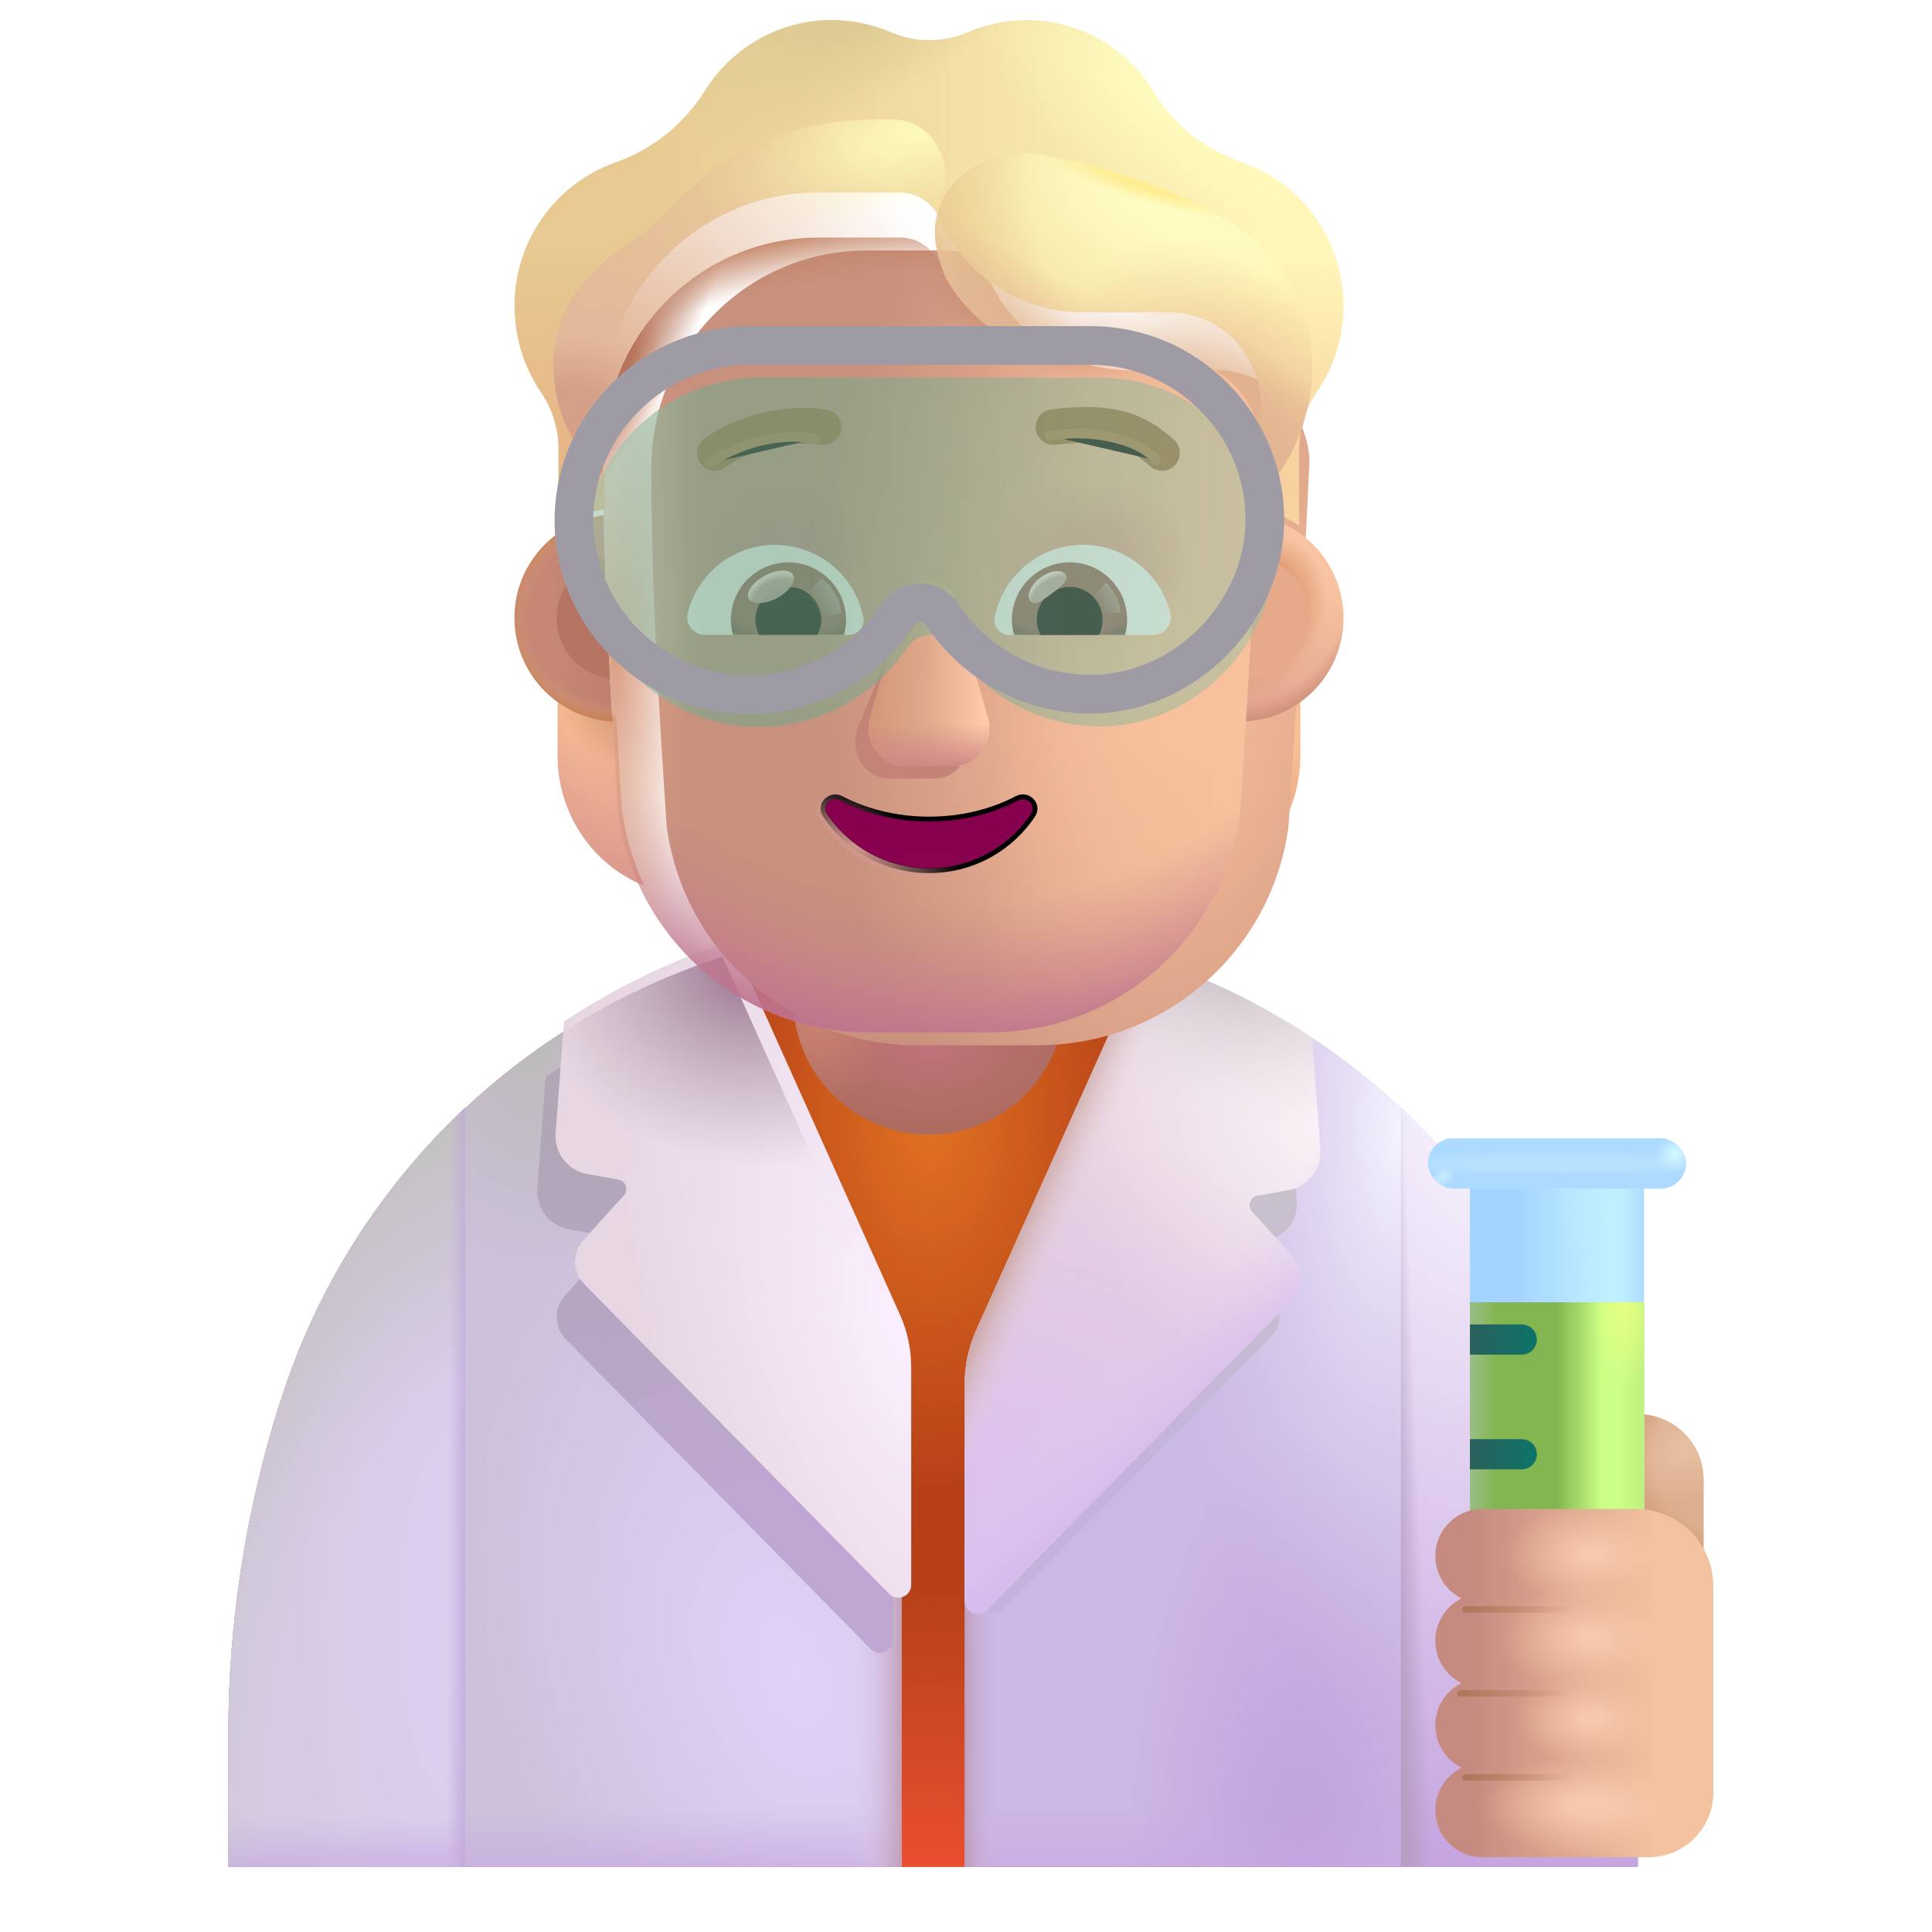 <svg viewBox="1 1 30 30" xmlns="http://www.w3.org/2000/svg">
<path d="M15.796 15.298C16.046 15.308 16.306 15.328 16.566 15.348C16.316 15.328 16.056 15.308 15.796 15.298Z" fill="url(#paint0_linear_4002_2175)"/>
<path d="M15.466 15.298C15.456 15.298 15.446 15.298 15.426 15.298C15.526 15.298 15.616 15.298 15.726 15.308C15.636 15.298 15.546 15.298 15.466 15.298Z" fill="url(#paint1_linear_4002_2175)"/>
<path d="M15.466 15.348C12.716 15.348 10.146 16.408 8.236 18.198V18.212L8.226 18.198C6.936 19.408 5.926 20.958 5.366 22.728L5.336 22.808C4.816 24.468 4.546 26.188 4.546 27.918V29.988L26.336 29.988L26.346 27.958C26.356 26.198 26.096 24.448 25.576 22.778C25.006 20.968 23.986 19.398 22.666 18.168C20.746 16.398 18.196 15.348 15.466 15.348Z" fill="url(#paint2_radial_4002_2175)"/>
<path d="M15.466 15.348C12.716 15.348 10.146 16.408 8.236 18.198V18.212L8.226 18.198C6.936 19.408 5.926 20.958 5.366 22.728L5.336 22.808C4.816 24.468 4.546 26.188 4.546 27.918V29.988L26.336 29.988L26.346 27.958C26.356 26.198 26.096 24.448 25.576 22.778C25.006 20.968 23.986 19.398 22.666 18.168C20.746 16.398 18.196 15.348 15.466 15.348Z" fill="url(#paint3_radial_4002_2175)"/>
<path d="M11.114 16.28C10.053 16.758 9.08 17.407 8.236 18.198V18.212L8.226 18.198C6.936 19.408 5.926 20.958 5.366 22.728L5.336 22.808C4.816 24.468 4.546 26.188 4.546 27.918V29.988H14.999V23.469L11.114 16.28Z" fill="url(#paint4_radial_4002_2175)"/>
<path d="M11.114 16.28C10.053 16.758 9.08 17.407 8.236 18.198V18.212L8.226 18.198C6.936 19.408 5.926 20.958 5.366 22.728L5.336 22.808C4.816 24.468 4.546 26.188 4.546 27.918V29.988H14.999V23.469L11.114 16.28Z" fill="url(#paint5_linear_4002_2175)"/>
<path d="M11.114 16.28C10.053 16.758 9.08 17.407 8.236 18.198V18.212L8.226 18.198C6.936 19.408 5.926 20.958 5.366 22.728L5.336 22.808C4.816 24.468 4.546 26.188 4.546 27.918V29.988H14.999V23.469L11.114 16.28Z" fill="url(#paint6_linear_4002_2175)"/>
<path d="M11.114 16.28C10.053 16.758 9.08 17.407 8.236 18.198V18.212L8.226 18.198C6.936 19.408 5.926 20.958 5.366 22.728L5.336 22.808C4.816 24.468 4.546 26.188 4.546 27.918V29.988H14.999V23.469L11.114 16.28Z" fill="url(#paint7_radial_4002_2175)"/>
<path d="M19.865 16.28C20.926 16.758 21.899 17.407 22.743 18.198V18.212L22.753 18.198C24.043 19.408 25.053 20.958 25.613 22.728L25.643 22.808C26.163 24.468 26.433 26.188 26.433 27.918V29.988H15.98V23.469L19.865 16.28Z" fill="url(#paint8_radial_4002_2175)"/>
<path d="M19.865 16.28C20.926 16.758 21.899 17.407 22.743 18.198V18.212L22.753 18.198C24.043 19.408 25.053 20.958 25.613 22.728L25.643 22.808C26.163 24.468 26.433 26.188 26.433 27.918V29.988H15.98V23.469L19.865 16.28Z" fill="url(#paint9_radial_4002_2175)"/>
<path d="M19.865 16.28C20.926 16.758 21.899 17.407 22.743 18.198V18.212L22.753 18.198C24.043 19.408 25.053 20.958 25.613 22.728L25.643 22.808C26.163 24.468 26.433 26.188 26.433 27.918V29.988H15.98V23.469L19.865 16.28Z" fill="url(#paint10_linear_4002_2175)"/>
<path d="M19.865 16.28C20.926 16.758 21.899 17.407 22.743 18.198V18.212L22.753 18.198C24.043 19.408 25.053 20.958 25.613 22.728L25.643 22.808C26.163 24.468 26.433 26.188 26.433 27.918V29.988H15.98V23.469L19.865 16.28Z" fill="url(#paint11_linear_4002_2175)"/>
<g filter="url(#filter0_f_4002_2175)">
<path d="M9.474 17.72L9.343 19.453C9.32 19.761 9.533 20.036 9.837 20.089L10.316 20.174C10.432 20.195 10.48 20.335 10.401 20.422L9.775 21.114C9.597 21.31 9.603 21.611 9.789 21.8L14.522 26.608C14.647 26.735 14.864 26.646 14.864 26.467V23.087C14.864 22.805 14.805 22.526 14.689 22.268L12.083 16.465C11.154 16.763 10.277 17.187 9.474 17.72Z" fill="url(#paint12_linear_4002_2175)"/>
</g>
<g filter="url(#filter1_i_4002_2175)">
<path d="M9.608 17.112L9.477 18.845C9.454 19.152 9.667 19.427 9.971 19.481L10.45 19.566C10.566 19.586 10.615 19.727 10.535 19.814L9.909 20.505C9.732 20.702 9.738 21.003 9.924 21.192L14.656 25.999C14.782 26.127 14.999 26.038 14.999 25.859V22.479C14.999 22.196 14.939 21.917 14.823 21.66L12.218 15.856C11.289 16.155 10.411 16.579 9.608 17.112Z" fill="url(#paint13_radial_4002_2175)"/>
</g>
<g filter="url(#filter2_f_4002_2175)">
<path d="M21.019 18.142L21.135 19.675C21.155 19.947 20.967 20.191 20.698 20.238L20.274 20.313C20.171 20.331 20.128 20.456 20.198 20.533L20.752 21.144C20.91 21.318 20.904 21.585 20.74 21.752L16.552 26.006C16.441 26.119 16.249 26.041 16.249 25.882V22.891C16.249 22.641 16.302 22.394 16.404 22.166L18.71 17.03C19.532 17.295 20.309 17.67 21.019 18.142Z" fill="url(#paint14_linear_4002_2175)"/>
</g>
<path d="M21.371 17.112L21.502 18.845C21.525 19.152 21.311 19.427 21.008 19.481L20.529 19.566C20.412 19.586 20.364 19.727 20.443 19.814L21.069 20.505C21.247 20.702 21.241 21.003 21.055 21.192L16.323 25.999C16.197 26.127 15.98 26.038 15.98 25.859V22.479C15.98 22.196 16.04 21.917 16.155 21.66L18.761 15.856C19.69 16.155 20.568 16.579 21.371 17.112Z" fill="url(#paint15_radial_4002_2175)"/>
<path d="M21.371 17.112L21.502 18.845C21.525 19.152 21.311 19.427 21.008 19.481L20.529 19.566C20.412 19.586 20.364 19.727 20.443 19.814L21.069 20.505C21.247 20.702 21.241 21.003 21.055 21.192L16.323 25.999C16.197 26.127 15.98 26.038 15.98 25.859V22.479C15.98 22.196 16.04 21.917 16.155 21.66L18.761 15.856C19.69 16.155 20.568 16.579 21.371 17.112Z" fill="url(#paint16_radial_4002_2175)"/>
<path d="M21.371 17.112L21.502 18.845C21.525 19.152 21.311 19.427 21.008 19.481L20.529 19.566C20.412 19.586 20.364 19.727 20.443 19.814L21.069 20.505C21.247 20.702 21.241 21.003 21.055 21.192L16.323 25.999C16.197 26.127 15.98 26.038 15.98 25.859V22.479C15.98 22.196 16.04 21.917 16.155 21.66L18.761 15.856C19.69 16.155 20.568 16.579 21.371 17.112Z" fill="url(#paint17_radial_4002_2175)"/>
<path d="M21.371 17.112L21.502 18.845C21.525 19.152 21.311 19.427 21.008 19.481L20.529 19.566C20.412 19.586 20.364 19.727 20.443 19.814L21.069 20.505C21.247 20.702 21.241 21.003 21.055 21.192L16.323 25.999C16.197 26.127 15.98 26.038 15.98 25.859V22.479C15.98 22.196 16.04 21.917 16.155 21.66L18.761 15.856C19.69 16.155 20.568 16.579 21.371 17.112Z" fill="url(#paint18_linear_4002_2175)"/>
<path d="M21.371 17.112L21.502 18.845C21.525 19.152 21.311 19.427 21.008 19.481L20.529 19.566C20.412 19.586 20.364 19.727 20.443 19.814L21.069 20.505C21.247 20.702 21.241 21.003 21.055 21.192L16.323 25.999C16.197 26.127 15.98 26.038 15.98 25.859V22.479C15.98 22.196 16.04 21.917 16.155 21.66L18.761 15.856C19.69 16.155 20.568 16.579 21.371 17.112Z" fill="url(#paint19_linear_4002_2175)"/>
<path d="M8.226 29.988V18.198C6.936 19.408 5.926 20.958 5.366 22.728L5.336 22.808C4.816 24.468 4.546 26.188 4.546 27.918V29.988H8.226Z" fill="url(#paint20_radial_4002_2175)"/>
<path d="M8.226 29.988V18.198C6.936 19.408 5.926 20.958 5.366 22.728L5.336 22.808C4.816 24.468 4.546 26.188 4.546 27.918V29.988H8.226Z" fill="url(#paint21_linear_4002_2175)"/>
<path d="M8.226 29.988V18.198C6.936 19.408 5.926 20.958 5.366 22.728L5.336 22.808C4.816 24.468 4.546 26.188 4.546 27.918V29.988H8.226Z" fill="url(#paint22_radial_4002_2175)"/>
<path d="M8.226 29.988V18.198C6.936 19.408 5.926 20.958 5.366 22.728L5.336 22.808C4.816 24.468 4.546 26.188 4.546 27.918V29.988H8.226Z" fill="url(#paint23_linear_4002_2175)"/>
<path d="M9.608 17.112L9.477 18.845C9.454 19.152 9.667 19.427 9.971 19.481L10.45 19.566C10.566 19.586 10.615 19.727 10.535 19.814L9.909 20.505C9.732 20.702 9.738 21.003 9.924 21.192L14.656 25.999C14.782 26.127 14.999 26.038 14.999 25.859V22.479C14.999 22.196 14.939 21.917 14.823 21.66L12.218 15.856C11.289 16.155 10.411 16.579 9.608 17.112Z" fill="url(#paint24_radial_4002_2175)"/>
<path d="M22.753 29.988V18.198C24.043 19.408 25.053 20.958 25.613 22.728L25.643 22.808C26.163 24.468 26.433 26.188 26.433 27.918V29.988H22.753Z" fill="url(#paint25_radial_4002_2175)"/>
<path d="M22.753 29.988V18.198C24.043 19.408 25.053 20.958 25.613 22.728L25.643 22.808C26.163 24.468 26.433 26.188 26.433 27.918V29.988H22.753Z" fill="url(#paint26_linear_4002_2175)"/>
<path d="M15.796 15.298C16.046 15.308 16.306 15.328 16.566 15.348C16.316 15.328 16.056 15.308 15.796 15.298Z" fill="url(#paint27_linear_4002_2175)"/>
<path d="M15.466 15.298C15.456 15.298 15.446 15.298 15.426 15.298C15.526 15.298 15.616 15.298 15.726 15.308C15.636 15.298 15.546 15.298 15.466 15.298Z" fill="url(#paint28_linear_4002_2175)"/>
<path d="M15.426 18.618C14.266 18.618 13.316 17.678 13.316 16.508V15.118H17.536V16.508C17.536 17.678 16.586 18.618 15.426 18.618Z" fill="url(#paint29_radial_4002_2175)"/>
<path d="M15.426 18.618C14.266 18.618 13.316 17.678 13.316 16.508V15.118H17.536V16.508C17.536 17.678 16.586 18.618 15.426 18.618Z" fill="url(#paint30_radial_4002_2175)"/>
<path d="M26.434 22.958C26.994 22.958 27.454 23.418 27.454 23.978V26.318H25.414V23.978C25.424 23.418 25.874 22.958 26.434 22.958Z" fill="url(#paint31_radial_4002_2175)"/>
<path d="M26.434 22.958C26.994 22.958 27.454 23.418 27.454 23.978V26.318H25.414V23.978C25.424 23.418 25.874 22.958 26.434 22.958Z" fill="url(#paint32_radial_4002_2175)"/>
<rect x="23.825" y="19.457" width="2.703" height="5.938" fill="url(#paint33_linear_4002_2175)"/>
<rect x="23.825" y="19.457" width="2.703" height="5.938" fill="url(#paint34_linear_4002_2175)"/>
<rect x="23.825" y="19.457" width="2.703" height="5.938" fill="url(#paint35_radial_4002_2175)"/>
<g filter="url(#filter3_i_4002_2175)">
<rect x="23.173" y="18.675" width="4.008" height="0.781" rx="0.391" fill="#ADDAFF"/>
<rect x="23.173" y="18.675" width="4.008" height="0.781" rx="0.391" fill="url(#paint36_radial_4002_2175)"/>
<rect x="23.173" y="18.675" width="4.008" height="0.781" rx="0.391" fill="url(#paint37_radial_4002_2175)"/>
<rect x="23.173" y="18.675" width="4.008" height="0.781" rx="0.391" fill="url(#paint38_radial_4002_2175)"/>
</g>
<path d="M26.529 21.222V25.394H23.825V21.222H26.529Z" fill="url(#paint39_linear_4002_2175)"/>
<path d="M26.529 21.222V25.394H23.825V21.222H26.529Z" fill="url(#paint40_linear_4002_2175)"/>
<path d="M26.529 21.222V25.394H23.825V21.222H26.529Z" fill="url(#paint41_linear_4002_2175)"/>
<path d="M26.529 21.222V25.394H23.825V21.222H26.529Z" fill="url(#paint42_radial_4002_2175)"/>
<path d="M23.825 22.035V21.566H24.63C24.76 21.566 24.864 21.671 24.864 21.8C24.864 21.93 24.76 22.035 24.63 22.035H23.825Z" fill="url(#paint43_linear_4002_2175)"/>
<path d="M23.825 23.816V23.347H24.63C24.76 23.347 24.864 23.452 24.864 23.582C24.864 23.711 24.76 23.816 24.63 23.816H23.825Z" fill="url(#paint44_linear_4002_2175)"/>
<g filter="url(#filter4_i_4002_2175)">
<path d="M23.137 25.313C23.137 24.912 23.462 24.581 23.863 24.581H26.254C26.917 24.581 27.454 25.119 27.454 25.781V28.988C27.454 29.54 27.007 29.988 26.454 29.988H23.863C23.462 29.988 23.137 29.657 23.137 29.256C23.137 28.969 23.303 28.718 23.544 28.599C23.303 28.479 23.137 28.228 23.137 27.942C23.137 27.655 23.303 27.404 23.544 27.285C23.303 27.165 23.137 26.914 23.137 26.628C23.137 26.341 23.303 26.09 23.544 25.97C23.303 25.851 23.137 25.6 23.137 25.313Z" fill="url(#paint45_linear_4002_2175)"/>
<path d="M23.137 25.313C23.137 24.912 23.462 24.581 23.863 24.581H26.254C26.917 24.581 27.454 25.119 27.454 25.781V28.988C27.454 29.54 27.007 29.988 26.454 29.988H23.863C23.462 29.988 23.137 29.657 23.137 29.256C23.137 28.969 23.303 28.718 23.544 28.599C23.303 28.479 23.137 28.228 23.137 27.942C23.137 27.655 23.303 27.404 23.544 27.285C23.303 27.165 23.137 26.914 23.137 26.628C23.137 26.341 23.303 26.09 23.544 25.97C23.303 25.851 23.137 25.6 23.137 25.313Z" fill="url(#paint46_radial_4002_2175)"/>
<path d="M23.137 25.313C23.137 24.912 23.462 24.581 23.863 24.581H26.254C26.917 24.581 27.454 25.119 27.454 25.781V28.988C27.454 29.54 27.007 29.988 26.454 29.988H23.863C23.462 29.988 23.137 29.657 23.137 29.256C23.137 28.969 23.303 28.718 23.544 28.599C23.303 28.479 23.137 28.228 23.137 27.942C23.137 27.655 23.303 27.404 23.544 27.285C23.303 27.165 23.137 26.914 23.137 26.628C23.137 26.341 23.303 26.09 23.544 25.97C23.303 25.851 23.137 25.6 23.137 25.313Z" fill="url(#paint47_radial_4002_2175)"/>
<path d="M23.137 25.313C23.137 24.912 23.462 24.581 23.863 24.581H26.254C26.917 24.581 27.454 25.119 27.454 25.781V28.988C27.454 29.54 27.007 29.988 26.454 29.988H23.863C23.462 29.988 23.137 29.657 23.137 29.256C23.137 28.969 23.303 28.718 23.544 28.599C23.303 28.479 23.137 28.228 23.137 27.942C23.137 27.655 23.303 27.404 23.544 27.285C23.303 27.165 23.137 26.914 23.137 26.628C23.137 26.341 23.303 26.09 23.544 25.97C23.303 25.851 23.137 25.6 23.137 25.313Z" fill="url(#paint48_radial_4002_2175)"/>
<path d="M23.137 25.313C23.137 24.912 23.462 24.581 23.863 24.581H26.254C26.917 24.581 27.454 25.119 27.454 25.781V28.988C27.454 29.54 27.007 29.988 26.454 29.988H23.863C23.462 29.988 23.137 29.657 23.137 29.256C23.137 28.969 23.303 28.718 23.544 28.599C23.303 28.479 23.137 28.228 23.137 27.942C23.137 27.655 23.303 27.404 23.544 27.285C23.303 27.165 23.137 26.914 23.137 26.628C23.137 26.341 23.303 26.09 23.544 25.97C23.303 25.851 23.137 25.6 23.137 25.313Z" fill="url(#paint49_radial_4002_2175)"/>
</g>
<g filter="url(#filter5_f_4002_2175)">
<path d="M23.754 25.99H25.551" stroke="url(#paint50_linear_4002_2175)" stroke-width="0.1" stroke-linecap="round"/>
</g>
<g filter="url(#filter6_f_4002_2175)">
<path d="M23.676 27.295H25.473" stroke="url(#paint51_linear_4002_2175)" stroke-width="0.1" stroke-linecap="round"/>
</g>
<g filter="url(#filter7_f_4002_2175)">
<path d="M23.754 28.599H25.551" stroke="url(#paint52_linear_4002_2175)" stroke-width="0.1" stroke-linecap="round"/>
</g>
<path d="M20.287 12.109C20.622 12.099 20.936 11.985 21.192 11.801V12.732C21.192 13.625 20.659 14.421 19.851 14.751C20.021 14.388 20.138 13.993 20.197 13.571L20.287 12.109Z" fill="url(#paint53_radial_4002_2175)"/>
<path d="M10.564 12.109C10.229 12.099 9.915 11.985 9.66 11.801V12.732C9.66 13.625 10.192 14.421 11.001 14.751C10.83 14.388 10.713 13.993 10.655 13.571L10.564 12.109Z" fill="url(#paint54_radial_4002_2175)"/>
<path d="M10.564 12.109C10.229 12.099 9.915 11.985 9.66 11.801V12.732C9.66 13.625 10.192 14.421 11.001 14.751C10.83 14.388 10.713 13.993 10.655 13.571L10.564 12.109Z" fill="url(#paint55_radial_4002_2175)"/>
<path d="M10.564 12.109C10.229 12.099 9.915 11.985 9.66 11.801V12.732C9.66 13.625 10.192 14.421 11.001 14.751C10.83 14.388 10.713 13.993 10.655 13.571L10.564 12.109Z" fill="url(#paint56_radial_4002_2175)"/>
<path d="M10.564 12.109C10.229 12.099 9.915 11.985 9.66 11.801V12.732C9.66 13.625 10.192 14.421 11.001 14.751C10.83 14.388 10.713 13.993 10.655 13.571L10.564 12.109Z" fill="url(#paint57_radial_4002_2175)"/>
<g filter="url(#filter8_ii_4002_2175)">
<path d="M10.601 13.624C10.858 15.577 12.52 17.03 14.486 17.03H16.373C18.34 17.03 20.002 15.577 20.259 13.624C20.377 11.741 20.495 9.865 20.583 7.982C20.572 7.215 19.968 6.582 19.204 6.55H17.804C16.849 6.55 15.985 5.987 15.592 5.107C15.491 4.855 15.247 4.689 14.977 4.689H13.704C11.858 4.689 10.363 6.201 10.363 8.068C10.363 9.928 10.479 11.759 10.601 13.624Z" fill="url(#paint58_radial_4002_2175)"/>
</g>
<path d="M10.601 13.624C10.858 15.577 12.52 17.03 14.486 17.03H16.373C18.34 17.03 20.002 15.577 20.259 13.624C20.377 11.741 20.495 9.865 20.583 7.982C20.572 7.215 19.968 6.582 19.204 6.55H17.804C16.849 6.55 15.985 5.987 15.592 5.107C15.491 4.855 15.247 4.689 14.977 4.689H13.704C11.858 4.689 10.363 6.201 10.363 8.068C10.363 9.928 10.479 11.759 10.601 13.624Z" fill="url(#paint59_linear_4002_2175)"/>
<path d="M10.601 13.624C10.858 15.577 12.52 17.03 14.486 17.03H16.373C18.34 17.03 20.002 15.577 20.259 13.624C20.377 11.741 20.495 9.865 20.583 7.982C20.572 7.215 19.968 6.582 19.204 6.55H17.804C16.849 6.55 15.985 5.987 15.592 5.107C15.491 4.855 15.247 4.689 14.977 4.689H13.704C11.858 4.689 10.363 6.201 10.363 8.068C10.363 9.928 10.479 11.759 10.601 13.624Z" fill="url(#paint60_radial_4002_2175)"/>
<path d="M10.601 13.624C10.858 15.577 12.52 17.03 14.486 17.03H16.373C18.34 17.03 20.002 15.577 20.259 13.624C20.377 11.741 20.495 9.865 20.583 7.982C20.572 7.215 19.968 6.582 19.204 6.55H17.804C16.849 6.55 15.985 5.987 15.592 5.107C15.491 4.855 15.247 4.689 14.977 4.689H13.704C11.858 4.689 10.363 6.201 10.363 8.068C10.363 9.928 10.479 11.759 10.601 13.624Z" fill="url(#paint61_radial_4002_2175)"/>
<path d="M10.601 13.624C10.858 15.577 12.52 17.03 14.486 17.03H16.373C18.34 17.03 20.002 15.577 20.259 13.624C20.377 11.741 20.495 9.865 20.583 7.982C20.572 7.215 19.968 6.582 19.204 6.55H17.804C16.849 6.55 15.985 5.987 15.592 5.107C15.491 4.855 15.247 4.689 14.977 4.689H13.704C11.858 4.689 10.363 6.201 10.363 8.068C10.363 9.928 10.479 11.759 10.601 13.624Z" fill="url(#paint62_radial_4002_2175)"/>
<path d="M10.601 13.624C10.858 15.577 12.52 17.03 14.486 17.03H16.373C18.34 17.03 20.002 15.577 20.259 13.624C20.377 11.741 20.495 9.865 20.583 7.982C20.572 7.215 19.968 6.582 19.204 6.55H17.804C16.849 6.55 15.985 5.987 15.592 5.107C15.491 4.855 15.247 4.689 14.977 4.689H13.704C11.858 4.689 10.363 6.201 10.363 8.068C10.363 9.928 10.479 11.759 10.601 13.624Z" fill="url(#paint63_radial_4002_2175)"/>
<path d="M10.601 13.624C10.858 15.577 12.52 17.03 14.486 17.03H16.373C18.34 17.03 20.002 15.577 20.259 13.624C20.377 11.741 20.495 9.865 20.583 7.982C20.572 7.215 19.968 6.582 19.204 6.55H17.804C16.849 6.55 15.985 5.987 15.592 5.107C15.491 4.855 15.247 4.689 14.977 4.689H13.704C11.858 4.689 10.363 6.201 10.363 8.068C10.363 9.928 10.479 11.759 10.601 13.624Z" fill="url(#paint64_radial_4002_2175)"/>
<path d="M10.601 13.624C10.858 15.577 12.52 17.03 14.486 17.03H16.373C18.34 17.03 20.002 15.577 20.259 13.624C20.377 11.741 20.495 9.865 20.583 7.982C20.572 7.215 19.968 6.582 19.204 6.55H17.804C16.849 6.55 15.985 5.987 15.592 5.107C15.491 4.855 15.247 4.689 14.977 4.689H13.704C11.858 4.689 10.363 6.201 10.363 8.068C10.363 9.928 10.479 11.759 10.601 13.624Z" fill="url(#paint65_radial_4002_2175)"/>
<path d="M10.601 13.624C10.858 15.577 12.52 17.03 14.486 17.03H16.373C18.34 17.03 20.002 15.577 20.259 13.624C20.377 11.741 20.495 9.865 20.583 7.982C20.572 7.215 19.968 6.582 19.204 6.55H17.804C16.849 6.55 15.985 5.987 15.592 5.107C15.491 4.855 15.247 4.689 14.977 4.689H13.704C11.858 4.689 10.363 6.201 10.363 8.068C10.363 9.928 10.479 11.759 10.601 13.624Z" fill="url(#paint66_radial_4002_2175)"/>
<g filter="url(#filter9_f_4002_2175)">
<path d="M14.995 10.677L14.303 12.333C14.202 12.711 14.445 13.089 14.79 13.089H15.524C15.869 13.089 16.112 12.705 16.011 12.333L15.514 10.494C15.408 10.087 15.106 10.27 14.995 10.677Z" fill="#C48377"/>
</g>
<g filter="url(#filter10_f_4002_2175)">
<path d="M15.043 10.299L14.512 12.137C14.403 12.515 14.664 12.893 15.033 12.893H15.819C16.188 12.893 16.448 12.509 16.34 12.137L15.808 10.299C15.694 9.891 15.163 9.891 15.043 10.299Z" fill="url(#paint67_linear_4002_2175)"/>
<path d="M15.043 10.299L14.512 12.137C14.403 12.515 14.664 12.893 15.033 12.893H15.819C16.188 12.893 16.448 12.509 16.34 12.137L15.808 10.299C15.694 9.891 15.163 9.891 15.043 10.299Z" fill="url(#paint68_linear_4002_2175)"/>
<path d="M15.043 10.299L14.512 12.137C14.403 12.515 14.664 12.893 15.033 12.893H15.819C16.188 12.893 16.448 12.509 16.34 12.137L15.808 10.299C15.694 9.891 15.163 9.891 15.043 10.299Z" fill="url(#paint69_linear_4002_2175)"/>
<path d="M15.043 10.299L14.512 12.137C14.403 12.515 14.664 12.893 15.033 12.893H15.819C16.188 12.893 16.448 12.509 16.34 12.137L15.808 10.299C15.694 9.891 15.163 9.891 15.043 10.299Z" fill="url(#paint70_linear_4002_2175)"/>
</g>
<g filter="url(#filter11_f_4002_2175)">
<path d="M14.075 13.361L14.075 13.361L14.074 13.361C13.972 13.309 13.866 13.342 13.803 13.408C13.74 13.474 13.714 13.583 13.78 13.679C14.129 14.206 14.735 14.558 15.426 14.558C16.116 14.558 16.723 14.206 17.072 13.678C17.136 13.581 17.113 13.473 17.048 13.406C16.984 13.339 16.878 13.31 16.777 13.361L16.777 13.361L16.776 13.361C16.387 13.565 15.927 13.681 15.426 13.681C14.93 13.681 14.465 13.565 14.075 13.361Z" stroke="url(#paint71_radial_4002_2175)" stroke-width="0.15"/>
</g>
<path d="M15.426 13.756C14.918 13.756 14.441 13.637 14.04 13.428C13.903 13.358 13.756 13.512 13.842 13.637C14.177 14.144 14.761 14.483 15.426 14.483C16.09 14.483 16.674 14.144 17.009 13.637C17.095 13.507 16.948 13.358 16.811 13.428C16.41 13.637 15.938 13.756 15.426 13.756Z" fill="url(#paint72_radial_4002_2175)"/>
<g filter="url(#filter12_ii_4002_2175)">
<path d="M20.28 4.217C20.795 4.394 21.256 4.753 21.548 5.268C22.015 6.089 21.946 7.07 21.442 7.794C21.267 8.052 21.172 8.357 21.172 8.669V9.857C20.984 9.726 20.738 9.63 20.504 9.588L20.583 7.982C20.572 7.215 19.968 6.582 19.204 6.55H17.804C16.849 6.55 15.984 5.987 15.592 5.107C15.491 4.855 15.247 4.689 14.977 4.689H13.704C11.858 4.689 10.362 6.201 10.362 8.068L10.393 9.605C10.139 9.643 9.874 9.727 9.673 9.869V8.669C9.673 8.357 9.577 8.052 9.402 7.794C8.925 7.092 8.84 6.148 9.259 5.348C9.551 4.796 10.023 4.41 10.559 4.222C11.131 4.018 11.619 3.632 11.943 3.112C12.357 2.452 13.083 2.012 13.916 2.012C14.239 2.012 14.547 2.082 14.834 2.2C15.215 2.366 15.645 2.366 16.027 2.2C16.308 2.082 16.616 2.012 16.939 2.012C17.782 2.012 18.52 2.468 18.928 3.144C19.236 3.654 19.718 4.024 20.28 4.217Z" fill="url(#paint73_linear_4002_2175)"/>
<path d="M20.28 4.217C20.795 4.394 21.256 4.753 21.548 5.268C22.015 6.089 21.946 7.07 21.442 7.794C21.267 8.052 21.172 8.357 21.172 8.669V9.857C20.984 9.726 20.738 9.63 20.504 9.588L20.583 7.982C20.572 7.215 19.968 6.582 19.204 6.55H17.804C16.849 6.55 15.984 5.987 15.592 5.107C15.491 4.855 15.247 4.689 14.977 4.689H13.704C11.858 4.689 10.362 6.201 10.362 8.068L10.393 9.605C10.139 9.643 9.874 9.727 9.673 9.869V8.669C9.673 8.357 9.577 8.052 9.402 7.794C8.925 7.092 8.84 6.148 9.259 5.348C9.551 4.796 10.023 4.41 10.559 4.222C11.131 4.018 11.619 3.632 11.943 3.112C12.357 2.452 13.083 2.012 13.916 2.012C14.239 2.012 14.547 2.082 14.834 2.2C15.215 2.366 15.645 2.366 16.027 2.2C16.308 2.082 16.616 2.012 16.939 2.012C17.782 2.012 18.52 2.468 18.928 3.144C19.236 3.654 19.718 4.024 20.28 4.217Z" fill="url(#paint74_radial_4002_2175)"/>
<path d="M20.28 4.217C20.795 4.394 21.256 4.753 21.548 5.268C22.015 6.089 21.946 7.07 21.442 7.794C21.267 8.052 21.172 8.357 21.172 8.669V9.857C20.984 9.726 20.738 9.63 20.504 9.588L20.583 7.982C20.572 7.215 19.968 6.582 19.204 6.55H17.804C16.849 6.55 15.984 5.987 15.592 5.107C15.491 4.855 15.247 4.689 14.977 4.689H13.704C11.858 4.689 10.362 6.201 10.362 8.068L10.393 9.605C10.139 9.643 9.874 9.727 9.673 9.869V8.669C9.673 8.357 9.577 8.052 9.402 7.794C8.925 7.092 8.84 6.148 9.259 5.348C9.551 4.796 10.023 4.41 10.559 4.222C11.131 4.018 11.619 3.632 11.943 3.112C12.357 2.452 13.083 2.012 13.916 2.012C14.239 2.012 14.547 2.082 14.834 2.2C15.215 2.366 15.645 2.366 16.027 2.2C16.308 2.082 16.616 2.012 16.939 2.012C17.782 2.012 18.52 2.468 18.928 3.144C19.236 3.654 19.718 4.024 20.28 4.217Z" fill="url(#paint75_radial_4002_2175)"/>
<path d="M20.28 4.217C20.795 4.394 21.256 4.753 21.548 5.268C22.015 6.089 21.946 7.07 21.442 7.794C21.267 8.052 21.172 8.357 21.172 8.669V9.857C20.984 9.726 20.738 9.63 20.504 9.588L20.583 7.982C20.572 7.215 19.968 6.582 19.204 6.55H17.804C16.849 6.55 15.984 5.987 15.592 5.107C15.491 4.855 15.247 4.689 14.977 4.689H13.704C11.858 4.689 10.362 6.201 10.362 8.068L10.393 9.605C10.139 9.643 9.874 9.727 9.673 9.869V8.669C9.673 8.357 9.577 8.052 9.402 7.794C8.925 7.092 8.84 6.148 9.259 5.348C9.551 4.796 10.023 4.41 10.559 4.222C11.131 4.018 11.619 3.632 11.943 3.112C12.357 2.452 13.083 2.012 13.916 2.012C14.239 2.012 14.547 2.082 14.834 2.2C15.215 2.366 15.645 2.366 16.027 2.2C16.308 2.082 16.616 2.012 16.939 2.012C17.782 2.012 18.52 2.468 18.928 3.144C19.236 3.654 19.718 4.024 20.28 4.217Z" fill="url(#paint76_radial_4002_2175)"/>
<path d="M20.28 4.217C20.795 4.394 21.256 4.753 21.548 5.268C22.015 6.089 21.946 7.07 21.442 7.794C21.267 8.052 21.172 8.357 21.172 8.669V9.857C20.984 9.726 20.738 9.63 20.504 9.588L20.583 7.982C20.572 7.215 19.968 6.582 19.204 6.55H17.804C16.849 6.55 15.984 5.987 15.592 5.107C15.491 4.855 15.247 4.689 14.977 4.689H13.704C11.858 4.689 10.362 6.201 10.362 8.068L10.393 9.605C10.139 9.643 9.874 9.727 9.673 9.869V8.669C9.673 8.357 9.577 8.052 9.402 7.794C8.925 7.092 8.84 6.148 9.259 5.348C9.551 4.796 10.023 4.41 10.559 4.222C11.131 4.018 11.619 3.632 11.943 3.112C12.357 2.452 13.083 2.012 13.916 2.012C14.239 2.012 14.547 2.082 14.834 2.2C15.215 2.366 15.645 2.366 16.027 2.2C16.308 2.082 16.616 2.012 16.939 2.012C17.782 2.012 18.52 2.468 18.928 3.144C19.236 3.654 19.718 4.024 20.28 4.217Z" fill="url(#paint77_radial_4002_2175)"/>
</g>
<g filter="url(#filter13_i_4002_2175)">
<path d="M19.125 8.024C18.95 7.872 18.746 7.71 18.438 7.613C18.133 7.517 17.752 7.491 17.225 7.556C17.073 7.574 16.965 7.713 16.983 7.865C17.002 8.017 17.14 8.125 17.293 8.106C17.774 8.047 18.068 8.078 18.271 8.142C18.469 8.204 18.604 8.305 18.761 8.442C18.876 8.543 19.052 8.531 19.152 8.415C19.253 8.3 19.241 8.125 19.125 8.024Z" fill="#A06937"/>
</g>
<g filter="url(#filter14_i_4002_2175)">
<path d="M11.981 7.915C12.072 7.861 12.201 7.792 12.365 7.728C12.692 7.599 13.16 7.487 13.72 7.556C13.872 7.574 13.98 7.713 13.962 7.865C13.943 8.017 13.805 8.125 13.653 8.106C13.204 8.051 12.83 8.141 12.568 8.244C12.437 8.295 12.334 8.35 12.266 8.391C12.232 8.411 12.207 8.428 12.191 8.439C12.183 8.444 12.178 8.448 12.175 8.451L12.172 8.453C12.051 8.546 11.877 8.524 11.784 8.403C11.69 8.283 11.711 8.108 11.832 8.014L11.981 7.915Z" fill="#A06937"/>
</g>
<g filter="url(#filter15_f_4002_2175)">
<path d="M15.658 5.244C15.635 5.199 15.613 5.154 15.592 5.107C15.491 4.855 15.247 4.689 14.977 4.689H13.704C11.858 4.689 10.362 6.201 10.362 8.068V8.343C10.022 8.084 9.595 7.538 9.595 6.655C9.595 5.583 10.377 5.042 10.875 4.696C11.016 4.598 11.134 4.517 11.206 4.443C11.236 4.411 11.269 4.376 11.306 4.338C11.655 3.967 12.278 3.307 13.365 3.018C13.897 2.877 14.435 2.842 14.873 2.853C15.346 2.864 15.679 3.273 15.679 3.745V5.23L15.658 5.244Z" fill="url(#paint78_radial_4002_2175)"/>
<path d="M15.658 5.244C15.635 5.199 15.613 5.154 15.592 5.107C15.491 4.855 15.247 4.689 14.977 4.689H13.704C11.858 4.689 10.362 6.201 10.362 8.068V8.343C10.022 8.084 9.595 7.538 9.595 6.655C9.595 5.583 10.377 5.042 10.875 4.696C11.016 4.598 11.134 4.517 11.206 4.443C11.236 4.411 11.269 4.376 11.306 4.338C11.655 3.967 12.278 3.307 13.365 3.018C13.897 2.877 14.435 2.842 14.873 2.853C15.346 2.864 15.679 3.273 15.679 3.745V5.23L15.658 5.244Z" fill="url(#paint79_radial_4002_2175)"/>
</g>
<g filter="url(#filter16_f_4002_2175)">
<path d="M20.638 8.616L20.609 7.985C20.599 7.221 19.968 6.591 19.204 6.559H17.804C16.915 6.559 16.104 6.074 15.68 5.3C15.68 5.3 15.621 5.164 15.56 4.932C15.303 3.962 16.231 3.219 17.215 3.41C18.189 3.599 19.298 3.927 20.117 4.462C21.862 5.6 21.557 7.65 20.638 8.616Z" fill="url(#paint80_radial_4002_2175)"/>
<path d="M20.638 8.616L20.609 7.985C20.599 7.221 19.968 6.591 19.204 6.559H17.804C16.915 6.559 16.104 6.074 15.68 5.3C15.68 5.3 15.621 5.164 15.56 4.932C15.303 3.962 16.231 3.219 17.215 3.41C18.189 3.599 19.298 3.927 20.117 4.462C21.862 5.6 21.557 7.65 20.638 8.616Z" fill="url(#paint81_radial_4002_2175)"/>
<path d="M20.638 8.616L20.609 7.985C20.599 7.221 19.968 6.591 19.204 6.559H17.804C16.915 6.559 16.104 6.074 15.68 5.3C15.68 5.3 15.621 5.164 15.56 4.932C15.303 3.962 16.231 3.219 17.215 3.41C18.189 3.599 19.298 3.927 20.117 4.462C21.862 5.6 21.557 7.65 20.638 8.616Z" fill="url(#paint82_radial_4002_2175)"/>
<path d="M20.638 8.616L20.609 7.985C20.599 7.221 19.968 6.591 19.204 6.559H17.804C16.915 6.559 16.104 6.074 15.68 5.3C15.68 5.3 15.621 5.164 15.56 4.932C15.303 3.962 16.231 3.219 17.215 3.41C18.189 3.599 19.298 3.927 20.117 4.462C21.862 5.6 21.557 7.65 20.638 8.616Z" fill="url(#paint83_radial_4002_2175)"/>
<path d="M20.638 8.616L20.609 7.985C20.599 7.221 19.968 6.591 19.204 6.559H17.804C16.915 6.559 16.104 6.074 15.68 5.3C15.68 5.3 15.621 5.164 15.56 4.932C15.303 3.962 16.231 3.219 17.215 3.41C18.189 3.599 19.298 3.927 20.117 4.462C21.862 5.6 21.557 7.65 20.638 8.616Z" fill="url(#paint84_radial_4002_2175)"/>
<path d="M20.638 8.616L20.609 7.985C20.599 7.221 19.968 6.591 19.204 6.559H17.804C16.915 6.559 16.104 6.074 15.68 5.3C15.68 5.3 15.621 5.164 15.56 4.932C15.303 3.962 16.231 3.219 17.215 3.41C18.189 3.599 19.298 3.927 20.117 4.462C21.862 5.6 21.557 7.65 20.638 8.616Z" fill="url(#paint85_radial_4002_2175)"/>
</g>
<path d="M17.817 9.46C18.47 9.46 19.021 9.91 19.172 10.519C19.216 10.693 19.082 10.86 18.904 10.86H16.673C16.531 10.86 16.417 10.73 16.445 10.588C16.571 9.947 17.135 9.46 17.817 9.46Z" fill="white"/>
<path d="M17.61 9.732C18.105 9.732 18.502 10.133 18.502 10.624C18.502 10.705 18.49 10.787 18.47 10.86H16.746C16.725 10.783 16.713 10.705 16.713 10.624C16.713 10.133 17.115 9.732 17.61 9.732Z" fill="url(#paint86_radial_4002_2175)"/>
<path d="M17.099 10.624C17.099 10.34 17.326 10.113 17.61 10.113C17.894 10.113 18.121 10.34 18.121 10.624C18.121 10.71 18.101 10.791 18.064 10.86H17.16C17.119 10.791 17.099 10.71 17.099 10.624Z" fill="black"/>
<g filter="url(#filter17_f_4002_2175)">
<path d="M17.544 9.92C17.608 10.005 17.475 10.109 17.324 10.222C17.173 10.335 17.061 10.415 16.997 10.33C16.933 10.245 17.004 10.084 17.155 9.971C17.307 9.858 17.481 9.835 17.544 9.92Z" fill="#C7A7A3"/>
<path d="M17.544 9.92C17.608 10.005 17.475 10.109 17.324 10.222C17.173 10.335 17.061 10.415 16.997 10.33C16.933 10.245 17.004 10.084 17.155 9.971C17.307 9.858 17.481 9.835 17.544 9.92Z" fill="url(#paint87_radial_4002_2175)"/>
</g>
<g filter="url(#filter18_f_4002_2175)">
<path d="M18.405 10.507C18.372 10.276 18.237 10.102 18.173 10.044L17.913 10.329L18.031 10.557L18.405 10.507Z" fill="url(#paint88_linear_4002_2175)"/>
</g>
<path d="M13.035 9.46C12.382 9.46 11.83 9.91 11.68 10.519C11.635 10.693 11.769 10.859 11.947 10.859H14.179C14.321 10.859 14.434 10.73 14.406 10.588C14.28 9.947 13.712 9.46 13.035 9.46Z" fill="white"/>
<path d="M13.242 9.732C12.747 9.732 12.349 10.133 12.349 10.624C12.349 10.705 12.361 10.786 12.382 10.859H14.106C14.126 10.782 14.138 10.705 14.138 10.624C14.134 10.133 13.736 9.732 13.242 9.732Z" fill="url(#paint89_radial_4002_2175)"/>
<path d="M13.753 10.624C13.753 10.34 13.526 10.113 13.242 10.113C12.958 10.113 12.73 10.34 12.73 10.624C12.73 10.709 12.751 10.79 12.787 10.859H13.692C13.728 10.79 13.753 10.709 13.753 10.624Z" fill="black"/>
<g filter="url(#filter19_f_4002_2175)">
<path d="M14.057 10.519C14.057 10.231 13.822 10.039 13.759 9.981L13.471 10.259L13.648 10.621L14.057 10.519Z" fill="url(#paint90_linear_4002_2175)"/>
</g>
<g filter="url(#filter20_f_4002_2175)">
<ellipse cx="12.972" cy="10.113" rx="0.39" ry="0.197" transform="rotate(-27.914 12.972 10.113)" fill="#C7A7A3" fill-opacity="0.9"/>
<ellipse cx="12.972" cy="10.113" rx="0.39" ry="0.197" transform="rotate(-27.914 12.972 10.113)" fill="url(#paint91_radial_4002_2175)"/>
</g>
<path d="M20.348 12.2C20.413 11.136 20.477 10.073 20.532 9.009C21.288 9.141 21.862 9.801 21.862 10.594C21.862 11.451 21.192 12.152 20.348 12.2Z" fill="url(#paint92_linear_4002_2175)"/>
<path d="M20.348 12.2C20.413 11.136 20.477 10.073 20.532 9.009C21.288 9.141 21.862 9.801 21.862 10.594C21.862 11.451 21.192 12.152 20.348 12.2Z" fill="url(#paint93_radial_4002_2175)"/>
<path d="M20.348 12.2C20.413 11.136 20.477 10.073 20.532 9.009C21.288 9.141 21.862 9.801 21.862 10.594C21.862 11.451 21.192 12.152 20.348 12.2Z" fill="url(#paint94_radial_4002_2175)"/>
<path d="M10.372 9.001C9.59 9.111 8.989 9.782 8.989 10.594C8.989 11.453 9.662 12.155 10.51 12.201C10.446 11.132 10.392 10.07 10.372 9.001Z" fill="url(#paint95_linear_4002_2175)"/>
<path d="M10.372 9.001C9.59 9.111 8.989 9.782 8.989 10.594C8.989 11.453 9.662 12.155 10.51 12.201C10.446 11.132 10.392 10.07 10.372 9.001Z" fill="url(#paint96_radial_4002_2175)"/>
<g filter="url(#filter21_f_4002_2175)">
<path d="M10.388 9.662C9.962 9.757 9.643 10.139 9.643 10.594C9.643 11.079 10.004 11.479 10.472 11.541C10.437 10.914 10.408 10.289 10.388 9.662Z" fill="#B57562"/>
</g>
<g filter="url(#filter22_f_4002_2175)">
<path d="M20.388 11.55C20.426 10.915 20.463 10.281 20.498 9.646C20.969 9.705 21.334 10.107 21.334 10.594C21.334 11.119 20.911 11.545 20.388 11.55Z" fill="#E6AA8B"/>
</g>
<g filter="url(#filter23_f_4002_2175)">
<path d="M12.019 8.195C12.276 8.01 12.917 7.686 13.674 7.813" stroke="#B17847" stroke-width="0.15" stroke-linecap="round"/>
</g>
<g filter="url(#filter24_f_4002_2175)">
<path d="M18.953 8.149C18.768 7.875 18.056 7.64 17.298 7.767" stroke="#B17847" stroke-width="0.15" stroke-linecap="round"/>
</g>
<g opacity="0.6" filter="url(#filter25_i_4002_2175)">
<path d="M18.083 6.464H12.808C11.311 6.464 10.071 7.664 10.061 9.171C10.061 10.668 11.281 11.888 12.778 11.888C13.72 11.888 14.592 11.402 15.078 10.668C15.267 10.391 15.611 10.391 15.799 10.668C16.305 11.422 17.191 11.908 18.172 11.878C19.58 11.828 20.77 10.609 20.79 9.201C20.81 7.704 19.59 6.464 18.083 6.464Z" fill="url(#paint97_linear_4002_2175)"/>
</g>
<g filter="url(#filter26_ii_4002_2175)">
<path fill-rule="evenodd" clip-rule="evenodd" d="M9.761 9.169C9.772 7.493 11.15 6.164 12.808 6.164H18.083C19.757 6.164 21.112 7.54 21.09 9.205L21.09 9.205C21.068 10.772 19.751 12.123 18.183 12.178L18.181 12.178C17.094 12.211 16.113 11.673 15.551 10.836C15.506 10.771 15.461 10.76 15.439 10.76C15.416 10.76 15.372 10.771 15.327 10.836C14.786 11.652 13.82 12.188 12.778 12.188C11.115 12.188 9.761 10.834 9.761 9.171V9.169H9.761ZM10.361 9.172C10.362 10.503 11.447 11.588 12.778 11.588C13.619 11.588 14.398 11.153 14.828 10.503L14.83 10.5L14.83 10.5C14.973 10.288 15.195 10.16 15.439 10.16C15.682 10.16 15.904 10.288 16.047 10.5L16.048 10.501L16.048 10.501C16.498 11.171 17.286 11.604 18.162 11.578C19.41 11.534 20.472 10.445 20.49 9.197C20.507 7.867 19.423 6.764 18.083 6.764H12.808C11.472 6.764 10.371 7.834 10.361 9.172Z" fill="#9F9BA5"/>
</g>
<defs>
<filter id="filter0_f_4002_2175" x="8.591" y="15.714" width="7.023" height="11.703" filterUnits="userSpaceOnUse" color-interpolation-filters="sRGB">
<feFlood flood-opacity="0" result="BackgroundImageFix"/>
<feBlend mode="normal" in="SourceGraphic" in2="BackgroundImageFix" result="shape"/>
<feGaussianBlur stdDeviation="0.375" result="effect1_foregroundBlur_4002_2175"/>
</filter>
<filter id="filter1_i_4002_2175" x="9.475" y="15.606" width="5.673" height="10.453" filterUnits="userSpaceOnUse" color-interpolation-filters="sRGB">
<feFlood flood-opacity="0" result="BackgroundImageFix"/>
<feBlend mode="normal" in="SourceGraphic" in2="BackgroundImageFix" result="shape"/>
<feColorMatrix in="SourceAlpha" type="matrix" values="0 0 0 0 0 0 0 0 0 0 0 0 0 0 0 0 0 0 127 0" result="hardAlpha"/>
<feOffset dx="0.15" dy="-0.25"/>
<feGaussianBlur stdDeviation="0.5"/>
<feComposite in2="hardAlpha" operator="arithmetic" k2="-1" k3="1"/>
<feColorMatrix type="matrix" values="0 0 0 0 0.831 0 0 0 0 0.722 0 0 0 0 0.941 0 0 0 1 0"/>
<feBlend mode="normal" in2="shape" result="effect1_innerShadow_4002_2175"/>
</filter>
<filter id="filter2_f_4002_2175" x="15.499" y="16.28" width="6.388" height="10.529" filterUnits="userSpaceOnUse" color-interpolation-filters="sRGB">
<feFlood flood-opacity="0" result="BackgroundImageFix"/>
<feBlend mode="normal" in="SourceGraphic" in2="BackgroundImageFix" result="shape"/>
<feGaussianBlur stdDeviation="0.375" result="effect1_foregroundBlur_4002_2175"/>
</filter>
<filter id="filter3_i_4002_2175" x="23.173" y="18.675" width="4.008" height="0.781" filterUnits="userSpaceOnUse" color-interpolation-filters="sRGB">
<feFlood flood-opacity="0" result="BackgroundImageFix"/>
<feBlend mode="normal" in="SourceGraphic" in2="BackgroundImageFix" result="shape"/>
<feColorMatrix in="SourceAlpha" type="matrix" values="0 0 0 0 0 0 0 0 0 0 0 0 0 0 0 0 0 0 127 0" result="hardAlpha"/>
<feOffset/>
<feGaussianBlur stdDeviation="0.125"/>
<feComposite in2="hardAlpha" operator="arithmetic" k2="-1" k3="1"/>
<feColorMatrix type="matrix" values="0 0 0 0 0.675 0 0 0 0 0.796 0 0 0 0 0.949 0 0 0 1 0"/>
<feBlend mode="normal" in2="shape" result="effect1_innerShadow_4002_2175"/>
</filter>
<filter id="filter4_i_4002_2175" x="23.137" y="24.431" width="4.468" height="5.556" filterUnits="userSpaceOnUse" color-interpolation-filters="sRGB">
<feFlood flood-opacity="0" result="BackgroundImageFix"/>
<feBlend mode="normal" in="SourceGraphic" in2="BackgroundImageFix" result="shape"/>
<feColorMatrix in="SourceAlpha" type="matrix" values="0 0 0 0 0 0 0 0 0 0 0 0 0 0 0 0 0 0 127 0" result="hardAlpha"/>
<feOffset dx="0.15" dy="-0.15"/>
<feGaussianBlur stdDeviation="0.5"/>
<feComposite in2="hardAlpha" operator="arithmetic" k2="-1" k3="1"/>
<feColorMatrix type="matrix" values="0 0 0 0 0.659 0 0 0 0 0.443 0 0 0 0 0.412 0 0 0 1 0"/>
<feBlend mode="normal" in2="shape" result="effect1_innerShadow_4002_2175"/>
</filter>
<filter id="filter5_f_4002_2175" x="23.604" y="25.84" width="2.097" height="0.3" filterUnits="userSpaceOnUse" color-interpolation-filters="sRGB">
<feFlood flood-opacity="0" result="BackgroundImageFix"/>
<feBlend mode="normal" in="SourceGraphic" in2="BackgroundImageFix" result="shape"/>
<feGaussianBlur stdDeviation="0.05" result="effect1_foregroundBlur_4002_2175"/>
</filter>
<filter id="filter6_f_4002_2175" x="23.526" y="27.145" width="2.097" height="0.3" filterUnits="userSpaceOnUse" color-interpolation-filters="sRGB">
<feFlood flood-opacity="0" result="BackgroundImageFix"/>
<feBlend mode="normal" in="SourceGraphic" in2="BackgroundImageFix" result="shape"/>
<feGaussianBlur stdDeviation="0.05" result="effect1_foregroundBlur_4002_2175"/>
</filter>
<filter id="filter7_f_4002_2175" x="23.604" y="28.449" width="2.097" height="0.3" filterUnits="userSpaceOnUse" color-interpolation-filters="sRGB">
<feFlood flood-opacity="0" result="BackgroundImageFix"/>
<feBlend mode="normal" in="SourceGraphic" in2="BackgroundImageFix" result="shape"/>
<feGaussianBlur stdDeviation="0.05" result="effect1_foregroundBlur_4002_2175"/>
</filter>
<filter id="filter8_ii_4002_2175" x="10.363" y="4.689" width="10.97" height="12.542" filterUnits="userSpaceOnUse" color-interpolation-filters="sRGB">
<feFlood flood-opacity="0" result="BackgroundImageFix"/>
<feBlend mode="normal" in="SourceGraphic" in2="BackgroundImageFix" result="shape"/>
<feColorMatrix in="SourceAlpha" type="matrix" values="0 0 0 0 0 0 0 0 0 0 0 0 0 0 0 0 0 0 127 0" result="hardAlpha"/>
<feOffset dx="0.75"/>
<feGaussianBlur stdDeviation="0.6"/>
<feComposite in2="hardAlpha" operator="arithmetic" k2="-1" k3="1"/>
<feColorMatrix type="matrix" values="0 0 0 0 0.843 0 0 0 0 0.612 0 0 0 0 0.498 0 0 0 1 0"/>
<feBlend mode="normal" in2="shape" result="effect1_innerShadow_4002_2175"/>
<feColorMatrix in="SourceAlpha" type="matrix" values="0 0 0 0 0 0 0 0 0 0 0 0 0 0 0 0 0 0 127 0" result="hardAlpha"/>
<feOffset dy="0.2"/>
<feGaussianBlur stdDeviation="0.375"/>
<feComposite in2="hardAlpha" operator="arithmetic" k2="-1" k3="1"/>
<feColorMatrix type="matrix" values="0 0 0 0 0.776 0 0 0 0 0.549 0 0 0 0 0.424 0 0 0 1 0"/>
<feBlend mode="normal" in2="effect1_innerShadow_4002_2175" result="effect2_innerShadow_4002_2175"/>
</filter>
<filter id="filter9_f_4002_2175" x="13.28" y="9.265" width="3.754" height="4.824" filterUnits="userSpaceOnUse" color-interpolation-filters="sRGB">
<feFlood flood-opacity="0" result="BackgroundImageFix"/>
<feBlend mode="normal" in="SourceGraphic" in2="BackgroundImageFix" result="shape"/>
<feGaussianBlur stdDeviation="0.5" result="effect1_foregroundBlur_4002_2175"/>
</filter>
<filter id="filter10_f_4002_2175" x="14.387" y="9.893" width="2.077" height="3.1" filterUnits="userSpaceOnUse" color-interpolation-filters="sRGB">
<feFlood flood-opacity="0" result="BackgroundImageFix"/>
<feBlend mode="normal" in="SourceGraphic" in2="BackgroundImageFix" result="shape"/>
<feGaussianBlur stdDeviation="0.05" result="effect1_foregroundBlur_4002_2175"/>
</filter>
<filter id="filter11_f_4002_2175" x="13.566" y="13.16" width="3.718" height="1.573" filterUnits="userSpaceOnUse" color-interpolation-filters="sRGB">
<feFlood flood-opacity="0" result="BackgroundImageFix"/>
<feBlend mode="normal" in="SourceGraphic" in2="BackgroundImageFix" result="shape"/>
<feGaussianBlur stdDeviation="0.05" result="effect1_foregroundBlur_4002_2175"/>
</filter>
<filter id="filter12_ii_4002_2175" x="8.989" y="1.512" width="12.873" height="8.357" filterUnits="userSpaceOnUse" color-interpolation-filters="sRGB">
<feFlood flood-opacity="0" result="BackgroundImageFix"/>
<feBlend mode="normal" in="SourceGraphic" in2="BackgroundImageFix" result="shape"/>
<feColorMatrix in="SourceAlpha" type="matrix" values="0 0 0 0 0 0 0 0 0 0 0 0 0 0 0 0 0 0 127 0" result="hardAlpha"/>
<feOffset dy="-0.5"/>
<feGaussianBlur stdDeviation="0.625"/>
<feComposite in2="hardAlpha" operator="arithmetic" k2="-1" k3="1"/>
<feColorMatrix type="matrix" values="0 0 0 0 0.914 0 0 0 0 0.733 0 0 0 0 0.592 0 0 0 1 0"/>
<feBlend mode="normal" in2="shape" result="effect1_innerShadow_4002_2175"/>
<feColorMatrix in="SourceAlpha" type="matrix" values="0 0 0 0 0 0 0 0 0 0 0 0 0 0 0 0 0 0 127 0" result="hardAlpha"/>
<feOffset dy="-0.2"/>
<feGaussianBlur stdDeviation="0.2"/>
<feComposite in2="hardAlpha" operator="arithmetic" k2="-1" k3="1"/>
<feColorMatrix type="matrix" values="0 0 0 0 0.875 0 0 0 0 0.678 0 0 0 0 0.557 0 0 0 1 0"/>
<feBlend mode="normal" in2="effect1_innerShadow_4002_2175" result="effect2_innerShadow_4002_2175"/>
</filter>
<filter id="filter13_i_4002_2175" x="16.981" y="7.32" width="2.339" height="1.19" filterUnits="userSpaceOnUse" color-interpolation-filters="sRGB">
<feFlood flood-opacity="0" result="BackgroundImageFix"/>
<feBlend mode="normal" in="SourceGraphic" in2="BackgroundImageFix" result="shape"/>
<feColorMatrix in="SourceAlpha" type="matrix" values="0 0 0 0 0 0 0 0 0 0 0 0 0 0 0 0 0 0 127 0" result="hardAlpha"/>
<feOffset dx="0.1" dy="-0.2"/>
<feGaussianBlur stdDeviation="0.125"/>
<feComposite in2="hardAlpha" operator="arithmetic" k2="-1" k3="1"/>
<feColorMatrix type="matrix" values="0 0 0 0 0.471 0 0 0 0 0.271 0 0 0 0 0.161 0 0 0 1 0"/>
<feBlend mode="normal" in2="shape" result="effect1_innerShadow_4002_2175"/>
</filter>
<filter id="filter14_i_4002_2175" x="11.725" y="7.335" width="2.339" height="1.176" filterUnits="userSpaceOnUse" color-interpolation-filters="sRGB">
<feFlood flood-opacity="0" result="BackgroundImageFix"/>
<feBlend mode="normal" in="SourceGraphic" in2="BackgroundImageFix" result="shape"/>
<feColorMatrix in="SourceAlpha" type="matrix" values="0 0 0 0 0 0 0 0 0 0 0 0 0 0 0 0 0 0 127 0" result="hardAlpha"/>
<feOffset dx="0.1" dy="-0.2"/>
<feGaussianBlur stdDeviation="0.125"/>
<feComposite in2="hardAlpha" operator="arithmetic" k2="-1" k3="1"/>
<feColorMatrix type="matrix" values="0 0 0 0 0.471 0 0 0 0 0.271 0 0 0 0 0.161 0 0 0 1 0"/>
<feBlend mode="normal" in2="shape" result="effect1_innerShadow_4002_2175"/>
</filter>
<filter id="filter15_f_4002_2175" x="9.345" y="2.601" width="6.584" height="5.992" filterUnits="userSpaceOnUse" color-interpolation-filters="sRGB">
<feFlood flood-opacity="0" result="BackgroundImageFix"/>
<feBlend mode="normal" in="SourceGraphic" in2="BackgroundImageFix" result="shape"/>
<feGaussianBlur stdDeviation="0.125" result="effect1_foregroundBlur_4002_2175"/>
</filter>
<filter id="filter16_f_4002_2175" x="15.267" y="3.13" width="6.362" height="5.736" filterUnits="userSpaceOnUse" color-interpolation-filters="sRGB">
<feFlood flood-opacity="0" result="BackgroundImageFix"/>
<feBlend mode="normal" in="SourceGraphic" in2="BackgroundImageFix" result="shape"/>
<feGaussianBlur stdDeviation="0.125" result="effect1_foregroundBlur_4002_2175"/>
</filter>
<filter id="filter17_f_4002_2175" x="16.874" y="9.769" width="0.787" height="0.696" filterUnits="userSpaceOnUse" color-interpolation-filters="sRGB">
<feFlood flood-opacity="0" result="BackgroundImageFix"/>
<feBlend mode="normal" in="SourceGraphic" in2="BackgroundImageFix" result="shape"/>
<feGaussianBlur stdDeviation="0.05" result="effect1_foregroundBlur_4002_2175"/>
</filter>
<filter id="filter18_f_4002_2175" x="17.713" y="9.844" width="0.891" height="0.913" filterUnits="userSpaceOnUse" color-interpolation-filters="sRGB">
<feFlood flood-opacity="0" result="BackgroundImageFix"/>
<feBlend mode="normal" in="SourceGraphic" in2="BackgroundImageFix" result="shape"/>
<feGaussianBlur stdDeviation="0.1" result="effect1_foregroundBlur_4002_2175"/>
</filter>
<filter id="filter19_f_4002_2175" x="13.271" y="9.781" width="0.986" height="1.04" filterUnits="userSpaceOnUse" color-interpolation-filters="sRGB">
<feFlood flood-opacity="0" result="BackgroundImageFix"/>
<feBlend mode="normal" in="SourceGraphic" in2="BackgroundImageFix" result="shape"/>
<feGaussianBlur stdDeviation="0.1" result="effect1_foregroundBlur_4002_2175"/>
</filter>
<filter id="filter20_f_4002_2175" x="12.516" y="9.761" width="0.913" height="0.705" filterUnits="userSpaceOnUse" color-interpolation-filters="sRGB">
<feFlood flood-opacity="0" result="BackgroundImageFix"/>
<feBlend mode="normal" in="SourceGraphic" in2="BackgroundImageFix" result="shape"/>
<feGaussianBlur stdDeviation="0.05" result="effect1_foregroundBlur_4002_2175"/>
</filter>
<filter id="filter21_f_4002_2175" x="9.393" y="9.412" width="1.329" height="2.379" filterUnits="userSpaceOnUse" color-interpolation-filters="sRGB">
<feFlood flood-opacity="0" result="BackgroundImageFix"/>
<feBlend mode="normal" in="SourceGraphic" in2="BackgroundImageFix" result="shape"/>
<feGaussianBlur stdDeviation="0.125" result="effect1_foregroundBlur_4002_2175"/>
</filter>
<filter id="filter22_f_4002_2175" x="20.138" y="9.396" width="1.447" height="2.403" filterUnits="userSpaceOnUse" color-interpolation-filters="sRGB">
<feFlood flood-opacity="0" result="BackgroundImageFix"/>
<feBlend mode="normal" in="SourceGraphic" in2="BackgroundImageFix" result="shape"/>
<feGaussianBlur stdDeviation="0.125" result="effect1_foregroundBlur_4002_2175"/>
</filter>
<filter id="filter23_f_4002_2175" x="11.794" y="7.559" width="2.105" height="0.86" filterUnits="userSpaceOnUse" color-interpolation-filters="sRGB">
<feFlood flood-opacity="0" result="BackgroundImageFix"/>
<feBlend mode="normal" in="SourceGraphic" in2="BackgroundImageFix" result="shape"/>
<feGaussianBlur stdDeviation="0.075" result="effect1_foregroundBlur_4002_2175"/>
</filter>
<filter id="filter24_f_4002_2175" x="17.073" y="7.507" width="2.105" height="0.867" filterUnits="userSpaceOnUse" color-interpolation-filters="sRGB">
<feFlood flood-opacity="0" result="BackgroundImageFix"/>
<feBlend mode="normal" in="SourceGraphic" in2="BackgroundImageFix" result="shape"/>
<feGaussianBlur stdDeviation="0.075" result="effect1_foregroundBlur_4002_2175"/>
</filter>
<filter id="filter25_i_4002_2175" x="10.061" y="6.464" width="10.729" height="5.624" filterUnits="userSpaceOnUse" color-interpolation-filters="sRGB">
<feFlood flood-opacity="0" result="BackgroundImageFix"/>
<feBlend mode="normal" in="SourceGraphic" in2="BackgroundImageFix" result="shape"/>
<feColorMatrix in="SourceAlpha" type="matrix" values="0 0 0 0 0 0 0 0 0 0 0 0 0 0 0 0 0 0 127 0" result="hardAlpha"/>
<feOffset dy="0.4"/>
<feGaussianBlur stdDeviation="0.1"/>
<feComposite in2="hardAlpha" operator="arithmetic" k2="-1" k3="1"/>
<feColorMatrix type="matrix" values="0 0 0 0 0.235 0 0 0 0 0.239 0 0 0 0 0.231 0 0 0 1 0"/>
<feBlend mode="normal" in2="shape" result="effect1_innerShadow_4002_2175"/>
</filter>
<filter id="filter26_ii_4002_2175" x="9.611" y="5.964" width="11.479" height="6.324" filterUnits="userSpaceOnUse" color-interpolation-filters="sRGB">
<feFlood flood-opacity="0" result="BackgroundImageFix"/>
<feBlend mode="normal" in="SourceGraphic" in2="BackgroundImageFix" result="shape"/>
<feColorMatrix in="SourceAlpha" type="matrix" values="0 0 0 0 0 0 0 0 0 0 0 0 0 0 0 0 0 0 127 0" result="hardAlpha"/>
<feOffset dy="-0.2"/>
<feGaussianBlur stdDeviation="0.1"/>
<feComposite in2="hardAlpha" operator="arithmetic" k2="-1" k3="1"/>
<feColorMatrix type="matrix" values="0 0 0 0 0.541 0 0 0 0 0.494 0 0 0 0 0.592 0 0 0 1 0"/>
<feBlend mode="normal" in2="shape" result="effect1_innerShadow_4002_2175"/>
<feColorMatrix in="SourceAlpha" type="matrix" values="0 0 0 0 0 0 0 0 0 0 0 0 0 0 0 0 0 0 127 0" result="hardAlpha"/>
<feOffset dx="-0.15" dy="0.1"/>
<feGaussianBlur stdDeviation="0.125"/>
<feComposite in2="hardAlpha" operator="arithmetic" k2="-1" k3="1"/>
<feColorMatrix type="matrix" values="0 0 0 0 0.761 0 0 0 0 0.753 0 0 0 0 0.776 0 0 0 1 0"/>
<feBlend mode="normal" in2="effect1_innerShadow_4002_2175" result="effect2_innerShadow_4002_2175"/>
</filter>
<linearGradient id="paint0_linear_4002_2175" x1="8.23" y1="15.326" x2="22.659" y2="15.326" gradientUnits="userSpaceOnUse">
<stop offset="0.006" stop-color="#CCCCCC"/>
<stop offset="1" stop-color="#E6E6E6"/>
</linearGradient>
<linearGradient id="paint1_linear_4002_2175" x1="8.23" y1="15.296" x2="22.659" y2="15.296" gradientUnits="userSpaceOnUse">
<stop offset="0.006" stop-color="#CCCCCC"/>
<stop offset="1" stop-color="#E6E6E6"/>
</linearGradient>
<radialGradient id="paint2_radial_4002_2175" cx="0" cy="0" r="1" gradientUnits="userSpaceOnUse" gradientTransform="translate(15.446 18.316) rotate(90) scale(5.812 3.3)">
<stop stop-color="#E07221"/>
<stop offset="1" stop-color="#B64118"/>
</radialGradient>
<radialGradient id="paint3_radial_4002_2175" cx="0" cy="0" r="1" gradientUnits="userSpaceOnUse" gradientTransform="translate(15.446 30.316) rotate(-90) scale(4.656 6.934)">
<stop stop-color="#ED5030"/>
<stop offset="1" stop-color="#ED5030" stop-opacity="0"/>
</radialGradient>
<radialGradient id="paint4_radial_4002_2175" cx="0" cy="0" r="1" gradientUnits="userSpaceOnUse" gradientTransform="translate(13.333 26.972) rotate(161.686) scale(4.674 7.58)">
<stop stop-color="#E1D2F9"/>
<stop offset="1" stop-color="#CDC1DB"/>
</radialGradient>
<linearGradient id="paint5_linear_4002_2175" x1="11.239" y1="30.41" x2="11.239" y2="29.097" gradientUnits="userSpaceOnUse">
<stop stop-color="#C7AAE2"/>
<stop offset="1" stop-color="#C7AAE2" stop-opacity="0"/>
</linearGradient>
<linearGradient id="paint6_linear_4002_2175" x1="15.177" y1="29.097" x2="14.208" y2="29.097" gradientUnits="userSpaceOnUse">
<stop offset="0.129" stop-color="#BE9BB3"/>
<stop offset="1" stop-color="#E2D2F8" stop-opacity="0"/>
</linearGradient>
<radialGradient id="paint7_radial_4002_2175" cx="0" cy="0" r="1" gradientUnits="userSpaceOnUse" gradientTransform="translate(9.302 17.41) rotate(90) scale(3.375 2.574)">
<stop stop-color="#BDBABB"/>
<stop offset="1" stop-color="#BDBABB" stop-opacity="0"/>
</radialGradient>
<radialGradient id="paint8_radial_4002_2175" cx="0" cy="0" r="1" gradientUnits="userSpaceOnUse" gradientTransform="translate(21.206 30.285) rotate(-90) scale(7.151 2.718)">
<stop stop-color="#BEA0DC"/>
<stop offset="1" stop-color="#CCB8E5"/>
</radialGradient>
<radialGradient id="paint9_radial_4002_2175" cx="0" cy="0" r="1" gradientUnits="userSpaceOnUse" gradientTransform="translate(22.771 18.535) rotate(90) scale(9.156 3.938)">
<stop stop-color="#F6F4FF"/>
<stop offset="1" stop-color="#D7CCEA" stop-opacity="0"/>
</radialGradient>
<linearGradient id="paint10_linear_4002_2175" x1="19.74" y1="30.41" x2="19.74" y2="29.097" gradientUnits="userSpaceOnUse">
<stop stop-color="#C7AAE2"/>
<stop offset="1" stop-color="#C7AAE2" stop-opacity="0"/>
</linearGradient>
<linearGradient id="paint11_linear_4002_2175" x1="15.802" y1="27.972" x2="16.505" y2="27.972" gradientUnits="userSpaceOnUse">
<stop stop-color="#B28598"/>
<stop offset="1" stop-color="#D1BEE7" stop-opacity="0"/>
</linearGradient>
<linearGradient id="paint12_linear_4002_2175" x1="10.677" y1="17.941" x2="12.896" y2="24.629" gradientUnits="userSpaceOnUse">
<stop stop-color="#B0A6B5"/>
<stop offset="1" stop-color="#BFA7D3"/>
</linearGradient>
<radialGradient id="paint13_radial_4002_2175" cx="0" cy="0" r="1" gradientUnits="userSpaceOnUse" gradientTransform="translate(14.999 21.91) rotate(160.604) scale(3.952 8.121)">
<stop stop-color="#FCEFFF"/>
<stop offset="1" stop-color="#E6D7E3"/>
</radialGradient>
<linearGradient id="paint14_linear_4002_2175" x1="20.45" y1="18.97" x2="18.099" y2="23.671" gradientUnits="userSpaceOnUse">
<stop stop-color="#C8C2CC"/>
<stop offset="1" stop-color="#C5B2DD"/>
</linearGradient>
<radialGradient id="paint15_radial_4002_2175" cx="0" cy="0" r="1" gradientUnits="userSpaceOnUse" gradientTransform="translate(22.49 17.691) rotate(135.224) scale(5.28 5.321)">
<stop stop-color="#FFFBFF"/>
<stop offset="1" stop-color="#E6D2DE"/>
</radialGradient>
<radialGradient id="paint16_radial_4002_2175" cx="0" cy="0" r="1" gradientUnits="userSpaceOnUse" gradientTransform="translate(16.74 26.222) rotate(-64.11) scale(8.302 11.193)">
<stop stop-color="#D8BBF3"/>
<stop offset="0.93" stop-color="#D8BBF3" stop-opacity="0"/>
</radialGradient>
<radialGradient id="paint17_radial_4002_2175" cx="0" cy="0" r="1" gradientUnits="userSpaceOnUse" gradientTransform="translate(19.943 15.988) rotate(108.558) scale(2.307 4.15)">
<stop offset="0.073" stop-color="#CEC5CA"/>
<stop offset="1" stop-color="#ECE2E9" stop-opacity="0"/>
</radialGradient>
<linearGradient id="paint18_linear_4002_2175" x1="18.958" y1="24.097" x2="17.552" y2="22.597" gradientUnits="userSpaceOnUse">
<stop stop-color="#D2B4ED"/>
<stop offset="1" stop-color="#E2D2EE" stop-opacity="0"/>
</linearGradient>
<linearGradient id="paint19_linear_4002_2175" x1="17.146" y1="18.878" x2="17.974" y2="19.222" gradientUnits="userSpaceOnUse">
<stop offset="0.081" stop-color="#C79F97"/>
<stop offset="1" stop-color="#E7D3DF" stop-opacity="0"/>
</linearGradient>
<radialGradient id="paint20_radial_4002_2175" cx="0" cy="0" r="1" gradientUnits="userSpaceOnUse" gradientTransform="translate(8.226 26.112) rotate(-180) scale(2.958 8.599)">
<stop stop-color="#DDCEF1"/>
<stop offset="1" stop-color="#D6CBE2"/>
</radialGradient>
<linearGradient id="paint21_linear_4002_2175" x1="6.567" y1="30.352" x2="6.567" y2="29.218" gradientUnits="userSpaceOnUse">
<stop stop-color="#C7AAE2"/>
<stop offset="1" stop-color="#C7AAE2" stop-opacity="0"/>
</linearGradient>
<radialGradient id="paint22_radial_4002_2175" cx="0" cy="0" r="1" gradientUnits="userSpaceOnUse" gradientTransform="translate(10.005 28.968) rotate(-180) scale(7.517 10.82)">
<stop offset="0.656" stop-color="#C4C1C3" stop-opacity="0"/>
<stop offset="1" stop-color="#C4C1C3"/>
</radialGradient>
<linearGradient id="paint23_linear_4002_2175" x1="8.38" y1="29.386" x2="7.935" y2="29.384" gradientUnits="userSpaceOnUse">
<stop offset="0.175" stop-color="#BFA6DA"/>
<stop offset="1" stop-color="#C0A9D9" stop-opacity="0"/>
</linearGradient>
<radialGradient id="paint24_radial_4002_2175" cx="0" cy="0" r="1" gradientUnits="userSpaceOnUse" gradientTransform="translate(12.552 16.066) rotate(109.374) scale(3.014 3.41)">
<stop offset="0.058" stop-color="#A27D98"/>
<stop offset="1" stop-color="#AA9FA6" stop-opacity="0"/>
</radialGradient>
<radialGradient id="paint25_radial_4002_2175" cx="0" cy="0" r="1" gradientUnits="userSpaceOnUse" gradientTransform="translate(24.177 17.879) rotate(88.033) scale(12.116 8.53)">
<stop stop-color="#FAF8FE"/>
<stop offset="1" stop-color="#C6A5E0"/>
</radialGradient>
<linearGradient id="paint26_linear_4002_2175" x1="22.753" y1="27.66" x2="23.162" y2="27.644" gradientUnits="userSpaceOnUse">
<stop stop-color="#B59FC2"/>
<stop offset="1" stop-color="#B59FC2" stop-opacity="0"/>
</linearGradient>
<linearGradient id="paint27_linear_4002_2175" x1="8.23" y1="15.326" x2="22.659" y2="15.326" gradientUnits="userSpaceOnUse">
<stop offset="0.006" stop-color="#CCCCCC"/>
<stop offset="1" stop-color="#E6E6E6"/>
</linearGradient>
<linearGradient id="paint28_linear_4002_2175" x1="8.23" y1="15.296" x2="22.659" y2="15.296" gradientUnits="userSpaceOnUse">
<stop offset="0.006" stop-color="#CCCCCC"/>
<stop offset="1" stop-color="#E6E6E6"/>
</linearGradient>
<radialGradient id="paint29_radial_4002_2175" cx="0" cy="0" r="1" gradientUnits="userSpaceOnUse" gradientTransform="translate(15.426 17.172) rotate(90) scale(1.923 3.056)">
<stop stop-color="#C0737B"/>
<stop offset="1" stop-color="#A66955"/>
</radialGradient>
<radialGradient id="paint30_radial_4002_2175" cx="0" cy="0" r="1" gradientUnits="userSpaceOnUse" gradientTransform="translate(13.666 16.765) rotate(90) scale(1.453 1.203)">
<stop stop-color="#CD8472"/>
<stop offset="1" stop-color="#CD8472" stop-opacity="0"/>
</radialGradient>
<radialGradient id="paint31_radial_4002_2175" cx="0" cy="0" r="1" gradientUnits="userSpaceOnUse" gradientTransform="translate(27.808 23.62) rotate(145.655) scale(2.47 2.427)">
<stop offset="0.464" stop-color="#DEAF8E"/>
<stop offset="1" stop-color="#B27959"/>
</radialGradient>
<radialGradient id="paint32_radial_4002_2175" cx="0" cy="0" r="1" gradientUnits="userSpaceOnUse" gradientTransform="translate(27.206 23.466) rotate(-37.321) scale(1.011 0.775)">
<stop offset="0.132" stop-color="#E6BEA1"/>
<stop offset="1" stop-color="#E6BEA1" stop-opacity="0"/>
</radialGradient>
<linearGradient id="paint33_linear_4002_2175" x1="23.825" y1="20.847" x2="26.529" y2="20.847" gradientUnits="userSpaceOnUse">
<stop offset="0.253" stop-color="#A3D3FF"/>
<stop offset="0.773" stop-color="#BFF0FF"/>
</linearGradient>
<linearGradient id="paint34_linear_4002_2175" x1="26.529" y1="20.832" x2="26.18" y2="20.832" gradientUnits="userSpaceOnUse">
<stop stop-color="#AEDCFF"/>
<stop offset="1" stop-color="#AEDCFF" stop-opacity="0"/>
</linearGradient>
<radialGradient id="paint35_radial_4002_2175" cx="0" cy="0" r="1" gradientUnits="userSpaceOnUse" gradientTransform="translate(25.571 19.378) rotate(90) scale(1.547 0.394)">
<stop stop-color="#BCEBFF"/>
<stop offset="1" stop-color="#BCEBFF" stop-opacity="0"/>
</radialGradient>
<radialGradient id="paint36_radial_4002_2175" cx="0" cy="0" r="1" gradientUnits="userSpaceOnUse" gradientTransform="translate(25.177 19.066) rotate(180) scale(2.918 0.207)">
<stop offset="0.496" stop-color="#B8E0FF"/>
<stop offset="1" stop-color="#B8E0FF" stop-opacity="0"/>
</radialGradient>
<radialGradient id="paint37_radial_4002_2175" cx="0" cy="0" r="1" gradientUnits="userSpaceOnUse" gradientTransform="translate(27.005 18.918) rotate(152.501) scale(0.321 0.273)">
<stop stop-color="#D3FAFF"/>
<stop offset="1" stop-color="#D3FAFF" stop-opacity="0"/>
</radialGradient>
<radialGradient id="paint38_radial_4002_2175" cx="0" cy="0" r="1" gradientUnits="userSpaceOnUse" gradientTransform="translate(23.407 19.277) rotate(143.531) scale(0.223 0.148)">
<stop stop-color="#CAEDFF"/>
<stop offset="1" stop-color="#CAEDFF" stop-opacity="0"/>
</radialGradient>
<linearGradient id="paint39_linear_4002_2175" x1="26.529" y1="23.16" x2="25.177" y2="23.16" gradientUnits="userSpaceOnUse">
<stop offset="0.477" stop-color="#CCFF86"/>
<stop offset="1" stop-color="#83B651"/>
</linearGradient>
<linearGradient id="paint40_linear_4002_2175" x1="26.529" y1="23.308" x2="26.129" y2="23.308" gradientUnits="userSpaceOnUse">
<stop stop-color="#C0F07E"/>
<stop offset="1" stop-color="#C0F07E" stop-opacity="0"/>
</linearGradient>
<linearGradient id="paint41_linear_4002_2175" x1="23.696" y1="23.308" x2="24.227" y2="23.308" gradientUnits="userSpaceOnUse">
<stop stop-color="#A4C098"/>
<stop offset="1" stop-color="#A4C098" stop-opacity="0"/>
</linearGradient>
<radialGradient id="paint42_radial_4002_2175" cx="0" cy="0" r="1" gradientUnits="userSpaceOnUse" gradientTransform="translate(26.227 21.222) rotate(90) scale(1.344 0.516)">
<stop stop-color="#E6FF81"/>
<stop offset="1" stop-color="#E6FF81" stop-opacity="0"/>
</radialGradient>
<linearGradient id="paint43_linear_4002_2175" x1="24.782" y1="21.8" x2="23.892" y2="21.8" gradientUnits="userSpaceOnUse">
<stop stop-color="#0E7268"/>
<stop offset="1" stop-color="#29615D"/>
</linearGradient>
<linearGradient id="paint44_linear_4002_2175" x1="24.782" y1="23.582" x2="23.892" y2="23.582" gradientUnits="userSpaceOnUse">
<stop stop-color="#0E7268"/>
<stop offset="1" stop-color="#29615D"/>
</linearGradient>
<linearGradient id="paint45_linear_4002_2175" x1="27.165" y1="28.05" x2="23.137" y2="28.05" gradientUnits="userSpaceOnUse">
<stop offset="0.146" stop-color="#F3C29F"/>
<stop offset="0.861" stop-color="#C68B80"/>
</linearGradient>
<radialGradient id="paint46_radial_4002_2175" cx="0" cy="0" r="1" gradientUnits="userSpaceOnUse" gradientTransform="translate(25.574 25.292) rotate(90) scale(0.802 1.354)">
<stop offset="0.106" stop-color="#F8C8AD"/>
<stop offset="1" stop-color="#F2C49E" stop-opacity="0"/>
</radialGradient>
<radialGradient id="paint47_radial_4002_2175" cx="0" cy="0" r="1" gradientUnits="userSpaceOnUse" gradientTransform="translate(25.574 26.587) rotate(90) scale(0.859 1.452)">
<stop offset="0.109" stop-color="#F8C8AD"/>
<stop offset="1" stop-color="#F2C49E" stop-opacity="0"/>
</radialGradient>
<radialGradient id="paint48_radial_4002_2175" cx="0" cy="0" r="1" gradientUnits="userSpaceOnUse" gradientTransform="translate(25.574 27.837) rotate(90) scale(0.719 1.214)">
<stop offset="0.109" stop-color="#F8C8AD"/>
<stop offset="1" stop-color="#F2C49E" stop-opacity="0"/>
</radialGradient>
<radialGradient id="paint49_radial_4002_2175" cx="0" cy="0" r="1" gradientUnits="userSpaceOnUse" gradientTransform="translate(25.574 29.188) rotate(90) scale(0.799 1.727)">
<stop offset="0.186" stop-color="#F8C8AD"/>
<stop offset="1" stop-color="#F2C49E" stop-opacity="0"/>
</radialGradient>
<linearGradient id="paint50_linear_4002_2175" x1="23.754" y1="26.068" x2="25.463" y2="26.068" gradientUnits="userSpaceOnUse">
<stop stop-color="#AE7759"/>
<stop offset="1" stop-color="#C08666" stop-opacity="0"/>
</linearGradient>
<linearGradient id="paint51_linear_4002_2175" x1="23.676" y1="27.373" x2="25.385" y2="27.373" gradientUnits="userSpaceOnUse">
<stop stop-color="#AE7759"/>
<stop offset="1" stop-color="#C08666" stop-opacity="0"/>
</linearGradient>
<linearGradient id="paint52_linear_4002_2175" x1="23.754" y1="28.677" x2="25.463" y2="28.677" gradientUnits="userSpaceOnUse">
<stop stop-color="#AE7759"/>
<stop offset="1" stop-color="#C08666" stop-opacity="0"/>
</linearGradient>
<radialGradient id="paint53_radial_4002_2175" cx="0" cy="0" r="1" gradientUnits="userSpaceOnUse" gradientTransform="translate(20.884 11.635) rotate(99.782) scale(3.587 4.261)">
<stop offset="0.28" stop-color="#F7BF94"/>
<stop offset="1" stop-color="#DA8F78"/>
</radialGradient>
<radialGradient id="paint54_radial_4002_2175" cx="0" cy="0" r="1" gradientUnits="userSpaceOnUse" gradientTransform="translate(9.878 11.918) rotate(64.592) scale(2.969 1.35)">
<stop stop-color="#F8BF95"/>
<stop offset="1" stop-color="#DC998E"/>
</radialGradient>
<radialGradient id="paint55_radial_4002_2175" cx="0" cy="0" r="1" gradientUnits="userSpaceOnUse" gradientTransform="translate(10.679 11.713) rotate(81.457) scale(1.207 1.059)">
<stop offset="0.263" stop-color="#D79B77"/>
<stop offset="1" stop-color="#D79B77" stop-opacity="0"/>
</radialGradient>
<radialGradient id="paint56_radial_4002_2175" cx="0" cy="0" r="1" gradientUnits="userSpaceOnUse" gradientTransform="translate(9.878 11.918) rotate(64.592) scale(2.969 1.35)">
<stop stop-color="#F8BF95"/>
<stop offset="1" stop-color="#DC998E"/>
</radialGradient>
<radialGradient id="paint57_radial_4002_2175" cx="0" cy="0" r="1" gradientUnits="userSpaceOnUse" gradientTransform="translate(10.679 11.713) rotate(81.457) scale(1.207 1.059)">
<stop offset="0.263" stop-color="#D79B77"/>
<stop offset="1" stop-color="#D79B77" stop-opacity="0"/>
</radialGradient>
<radialGradient id="paint58_radial_4002_2175" cx="0" cy="0" r="1" gradientUnits="userSpaceOnUse" gradientTransform="translate(18.233 10.859) rotate(180) scale(5.228 9.248)">
<stop stop-color="#FFC59F"/>
<stop offset="1" stop-color="#C8917D"/>
</radialGradient>
<linearGradient id="paint59_linear_4002_2175" x1="20.583" y1="12.545" x2="16.23" y2="12.545" gradientUnits="userSpaceOnUse">
<stop stop-color="#F7C29D"/>
<stop offset="1" stop-color="#F7C29D" stop-opacity="0"/>
</linearGradient>
<radialGradient id="paint60_radial_4002_2175" cx="0" cy="0" r="1" gradientUnits="userSpaceOnUse" gradientTransform="translate(15.864 4.689) rotate(90) scale(13.22 10.948)">
<stop offset="0.779" stop-color="#C7868B" stop-opacity="0"/>
<stop offset="0.957" stop-color="#BD718F"/>
</radialGradient>
<radialGradient id="paint61_radial_4002_2175" cx="0" cy="0" r="1" gradientUnits="userSpaceOnUse" gradientTransform="translate(17.873 9.739) rotate(-90) scale(1.341 1.659)">
<stop offset="0.325" stop-color="#E4A38D"/>
<stop offset="1" stop-color="#E4A38D" stop-opacity="0"/>
</radialGradient>
<radialGradient id="paint62_radial_4002_2175" cx="0" cy="0" r="1" gradientUnits="userSpaceOnUse" gradientTransform="translate(13.188 9.602) rotate(-93.012) scale(1.105 1.202)">
<stop offset="0.378" stop-color="#C2847C"/>
<stop offset="1" stop-color="#C2847C" stop-opacity="0"/>
</radialGradient>
<radialGradient id="paint63_radial_4002_2175" cx="0" cy="0" r="1" gradientUnits="userSpaceOnUse" gradientTransform="translate(10.545 11.244) scale(1.207 6.134)">
<stop stop-color="#DBA085"/>
<stop offset="1" stop-color="#DBA085" stop-opacity="0"/>
</radialGradient>
<radialGradient id="paint64_radial_4002_2175" cx="0" cy="0" r="1" gradientUnits="userSpaceOnUse" gradientTransform="translate(9.573 7.858) rotate(-54.413) scale(4.493 1.018)">
<stop offset="0.451" stop-color="#B67459"/>
<stop offset="1" stop-color="#B67459" stop-opacity="0"/>
</radialGradient>
<radialGradient id="paint65_radial_4002_2175" cx="0" cy="0" r="1" gradientUnits="userSpaceOnUse" gradientTransform="translate(15.272 14.932) rotate(-103.259) scale(10.524 11.592)">
<stop offset="0.924" stop-color="#C17F5F" stop-opacity="0"/>
<stop offset="1" stop-color="#C17F5F"/>
</radialGradient>
<radialGradient id="paint66_radial_4002_2175" cx="0" cy="0" r="1" gradientUnits="userSpaceOnUse" gradientTransform="translate(17.384 5.478) rotate(19.416) scale(2.168 1.301)">
<stop offset="0.258" stop-color="#C17F5F"/>
<stop offset="1" stop-color="#C17F5F" stop-opacity="0"/>
</radialGradient>
<linearGradient id="paint67_linear_4002_2175" x1="15.426" y1="11.842" x2="16.28" y2="11.842" gradientUnits="userSpaceOnUse">
<stop stop-color="#E1AA8C"/>
<stop offset="1" stop-color="#FECAA8"/>
</linearGradient>
<linearGradient id="paint68_linear_4002_2175" x1="14.353" y1="11.687" x2="15.427" y2="11.746" gradientUnits="userSpaceOnUse">
<stop stop-color="#D29879" stop-opacity="0.915"/>
<stop offset="0.203" stop-color="#D29879"/>
<stop offset="1" stop-color="#D29879" stop-opacity="0"/>
</linearGradient>
<linearGradient id="paint69_linear_4002_2175" x1="15.426" y1="12.241" x2="15.426" y2="13.093" gradientUnits="userSpaceOnUse">
<stop stop-color="#CB8685" stop-opacity="0"/>
<stop offset="0.845" stop-color="#CB8685"/>
</linearGradient>
<linearGradient id="paint70_linear_4002_2175" x1="15.426" y1="9.993" x2="15.426" y2="10.413" gradientUnits="userSpaceOnUse">
<stop stop-color="#E0A78C"/>
<stop offset="1" stop-color="#E0A78C" stop-opacity="0"/>
</linearGradient>
<radialGradient id="paint71_radial_4002_2175" cx="0" cy="0" r="1" gradientUnits="userSpaceOnUse" gradientTransform="translate(14.299 14.149) rotate(-60.732) scale(0.71 2.066)">
<stop stop-color="#D0978E"/>
<stop offset="1" stop-color="#D0978E" stop-opacity="0"/>
</radialGradient>
<radialGradient id="paint72_radial_4002_2175" cx="0" cy="0" r="1" gradientUnits="userSpaceOnUse" gradientTransform="translate(15.426 14.399) rotate(-90) scale(0.721 2.9)">
<stop stop-color="#89024E"/>
<stop offset="1" stop-color="#87004D"/>
</radialGradient>
<linearGradient id="paint73_linear_4002_2175" x1="20.789" y1="5.197" x2="10.665" y2="5.197" gradientUnits="userSpaceOnUse">
<stop stop-color="#FFF6B9"/>
<stop offset="1" stop-color="#E7C991"/>
</linearGradient>
<radialGradient id="paint74_radial_4002_2175" cx="0" cy="0" r="1" gradientUnits="userSpaceOnUse" gradientTransform="translate(10.196 9.278) rotate(-90) scale(3.633 6.436)">
<stop stop-color="#E7B286"/>
<stop offset="1" stop-color="#E7B286" stop-opacity="0"/>
</radialGradient>
<radialGradient id="paint75_radial_4002_2175" cx="0" cy="0" r="1" gradientUnits="userSpaceOnUse" gradientTransform="translate(20.286 9.278) rotate(-90) scale(3.633 6.436)">
<stop stop-color="#F6CB9C"/>
<stop offset="1" stop-color="#F6CB9C" stop-opacity="0"/>
</radialGradient>
<radialGradient id="paint76_radial_4002_2175" cx="0" cy="0" r="1" gradientUnits="userSpaceOnUse" gradientTransform="translate(19.532 3.001) rotate(-159.121) scale(3.48 1.853)">
<stop stop-color="#FFFFC1"/>
<stop offset="1" stop-color="#FFFFC1" stop-opacity="0"/>
</radialGradient>
<radialGradient id="paint77_radial_4002_2175" cx="0" cy="0" r="1" gradientUnits="userSpaceOnUse" gradientTransform="translate(14.521 1.409) rotate(58.465) scale(1.731 4.007)">
<stop offset="0.287" stop-color="#DDCA94"/>
<stop offset="1" stop-color="#DDCA94" stop-opacity="0"/>
</radialGradient>
<radialGradient id="paint78_radial_4002_2175" cx="0" cy="0" r="1" gradientUnits="userSpaceOnUse" gradientTransform="translate(15.679 2.851) rotate(160.16) scale(4.047 1.126)">
<stop stop-color="#FFFCBE"/>
<stop offset="1" stop-color="#FFFCBE" stop-opacity="0"/>
</radialGradient>
<radialGradient id="paint79_radial_4002_2175" cx="0" cy="0" r="1" gradientUnits="userSpaceOnUse" gradientTransform="translate(9.995 7.611) rotate(-57.724) scale(6.027 6.677)">
<stop offset="0.093" stop-color="#D5A088"/>
<stop offset="0.233" stop-color="#E4B99B"/>
<stop offset="1" stop-color="#E4B99B" stop-opacity="0"/>
</radialGradient>
<radialGradient id="paint80_radial_4002_2175" cx="0" cy="0" r="1" gradientUnits="userSpaceOnUse" gradientTransform="translate(19.046 4.011) rotate(13.307) scale(3.479 1.946)">
<stop stop-color="#FFFFC7"/>
<stop offset="1" stop-color="#FFFFC7" stop-opacity="0"/>
</radialGradient>
<radialGradient id="paint81_radial_4002_2175" cx="0" cy="0" r="1" gradientUnits="userSpaceOnUse" gradientTransform="translate(20.555 8.616) rotate(-120.119) scale(4.282 2.388)">
<stop stop-color="#E3B593"/>
<stop offset="1" stop-color="#E4B78D" stop-opacity="0"/>
</radialGradient>
<radialGradient id="paint82_radial_4002_2175" cx="0" cy="0" r="1" gradientUnits="userSpaceOnUse" gradientTransform="translate(19.934 8.316) rotate(-120.695) scale(2.561 1.834)">
<stop offset="0.057" stop-color="#DFB086"/>
<stop offset="1" stop-color="#DFB086" stop-opacity="0"/>
</radialGradient>
<radialGradient id="paint83_radial_4002_2175" cx="0" cy="0" r="1" gradientUnits="userSpaceOnUse" gradientTransform="translate(20.22 3.895) rotate(166.509) scale(4.935 5.334)">
<stop offset="0.652" stop-color="#EBCD93" stop-opacity="0"/>
<stop offset="1" stop-color="#EBCD93"/>
</radialGradient>
<radialGradient id="paint84_radial_4002_2175" cx="0" cy="0" r="1" gradientUnits="userSpaceOnUse" gradientTransform="translate(18.878 3.77) rotate(107.002) scale(0.401 1.835)">
<stop offset="0.461" stop-color="#FFED93"/>
<stop offset="1" stop-color="#FFED93" stop-opacity="0"/>
</radialGradient>
<radialGradient id="paint85_radial_4002_2175" cx="0" cy="0" r="1" gradientUnits="userSpaceOnUse" gradientTransform="translate(18.875 2.947) rotate(117.979) scale(4.251 10.963)">
<stop offset="0.651" stop-color="#E1B395" stop-opacity="0"/>
<stop offset="1" stop-color="#E1B395"/>
</radialGradient>
<radialGradient id="paint86_radial_4002_2175" cx="0" cy="0" r="1" gradientUnits="userSpaceOnUse" gradientTransform="translate(17.608 10.209) rotate(90) scale(0.811 1.29)">
<stop offset="0.802" stop-color="#925C51"/>
<stop offset="1" stop-color="#694B43"/>
<stop offset="1" stop-color="#804D49"/>
<stop offset="1" stop-color="#85534D"/>
</radialGradient>
<radialGradient id="paint87_radial_4002_2175" cx="0" cy="0" r="1" gradientUnits="userSpaceOnUse" gradientTransform="translate(17.38 10.293) rotate(-127.812) scale(0.378 0.521)">
<stop offset="0.766" stop-color="#FFE6E2" stop-opacity="0"/>
<stop offset="0.966" stop-color="#FFE6E2"/>
</radialGradient>
<linearGradient id="paint88_linear_4002_2175" x1="18.386" y1="10.263" x2="18.072" y2="10.456" gradientUnits="userSpaceOnUse">
<stop stop-color="#B4948D"/>
<stop offset="1" stop-color="#B4948D" stop-opacity="0"/>
</linearGradient>
<radialGradient id="paint89_radial_4002_2175" cx="0" cy="0" r="1" gradientUnits="userSpaceOnUse" gradientTransform="translate(13.244 10.209) rotate(90) scale(0.811 1.291)">
<stop offset="0.802" stop-color="#925C51"/>
<stop offset="1" stop-color="#694B43"/>
<stop offset="1" stop-color="#804D49"/>
<stop offset="1" stop-color="#85534D"/>
</radialGradient>
<linearGradient id="paint90_linear_4002_2175" x1="13.988" y1="10.263" x2="13.674" y2="10.456" gradientUnits="userSpaceOnUse">
<stop stop-color="#B4948D"/>
<stop offset="1" stop-color="#B4948D" stop-opacity="0"/>
</linearGradient>
<radialGradient id="paint91_radial_4002_2175" cx="0" cy="0" r="1" gradientUnits="userSpaceOnUse" gradientTransform="translate(12.957 10.428) rotate(-90.897) scale(0.494 0.594)">
<stop offset="0.766" stop-color="#FFE6E2" stop-opacity="0"/>
<stop offset="0.966" stop-color="#FFE6E2"/>
</radialGradient>
<linearGradient id="paint92_linear_4002_2175" x1="21.862" y1="10.024" x2="20.655" y2="12.2" gradientUnits="userSpaceOnUse">
<stop stop-color="#F8C5A2"/>
<stop offset="1" stop-color="#E0A48C"/>
</linearGradient>
<radialGradient id="paint93_radial_4002_2175" cx="0" cy="0" r="1" gradientUnits="userSpaceOnUse" gradientTransform="translate(20.044 9.957) rotate(74.347) scale(2.33 2.223)">
<stop offset="0.856" stop-color="#CE8D79" stop-opacity="0"/>
<stop offset="1" stop-color="#CE8D79"/>
</radialGradient>
<radialGradient id="paint94_radial_4002_2175" cx="0" cy="0" r="1" gradientUnits="userSpaceOnUse" gradientTransform="translate(20.404 10.502) rotate(-53.92) scale(1.338 1.121)">
<stop offset="0.664" stop-color="#E3A17B"/>
<stop offset="1" stop-color="#E3A17B" stop-opacity="0"/>
</radialGradient>
<linearGradient id="paint95_linear_4002_2175" x1="9.576" y1="10.728" x2="11.034" y2="10.601" gradientUnits="userSpaceOnUse">
<stop stop-color="#C48874"/>
<stop offset="1" stop-color="#BD776C"/>
</linearGradient>
<radialGradient id="paint96_radial_4002_2175" cx="0" cy="0" r="1" gradientUnits="userSpaceOnUse" gradientTransform="translate(10.51 10.601) rotate(-171.68) scale(1.693 1.664)">
<stop offset="0.775" stop-color="#DCA187" stop-opacity="0"/>
<stop offset="1" stop-color="#C77937"/>
<stop offset="1" stop-color="#DCA187"/>
</radialGradient>
<linearGradient id="paint97_linear_4002_2175" x1="10.588" y1="9.727" x2="22.177" y2="9.727" gradientUnits="userSpaceOnUse">
<stop stop-color="#9CC4AC"/>
<stop offset="0.115" stop-color="#77A78A"/>
<stop offset="0.257" stop-color="#77A78A"/>
<stop offset="0.917" stop-color="#97C1A5" stop-opacity="0.75"/>
</linearGradient>
</defs>
</svg>
